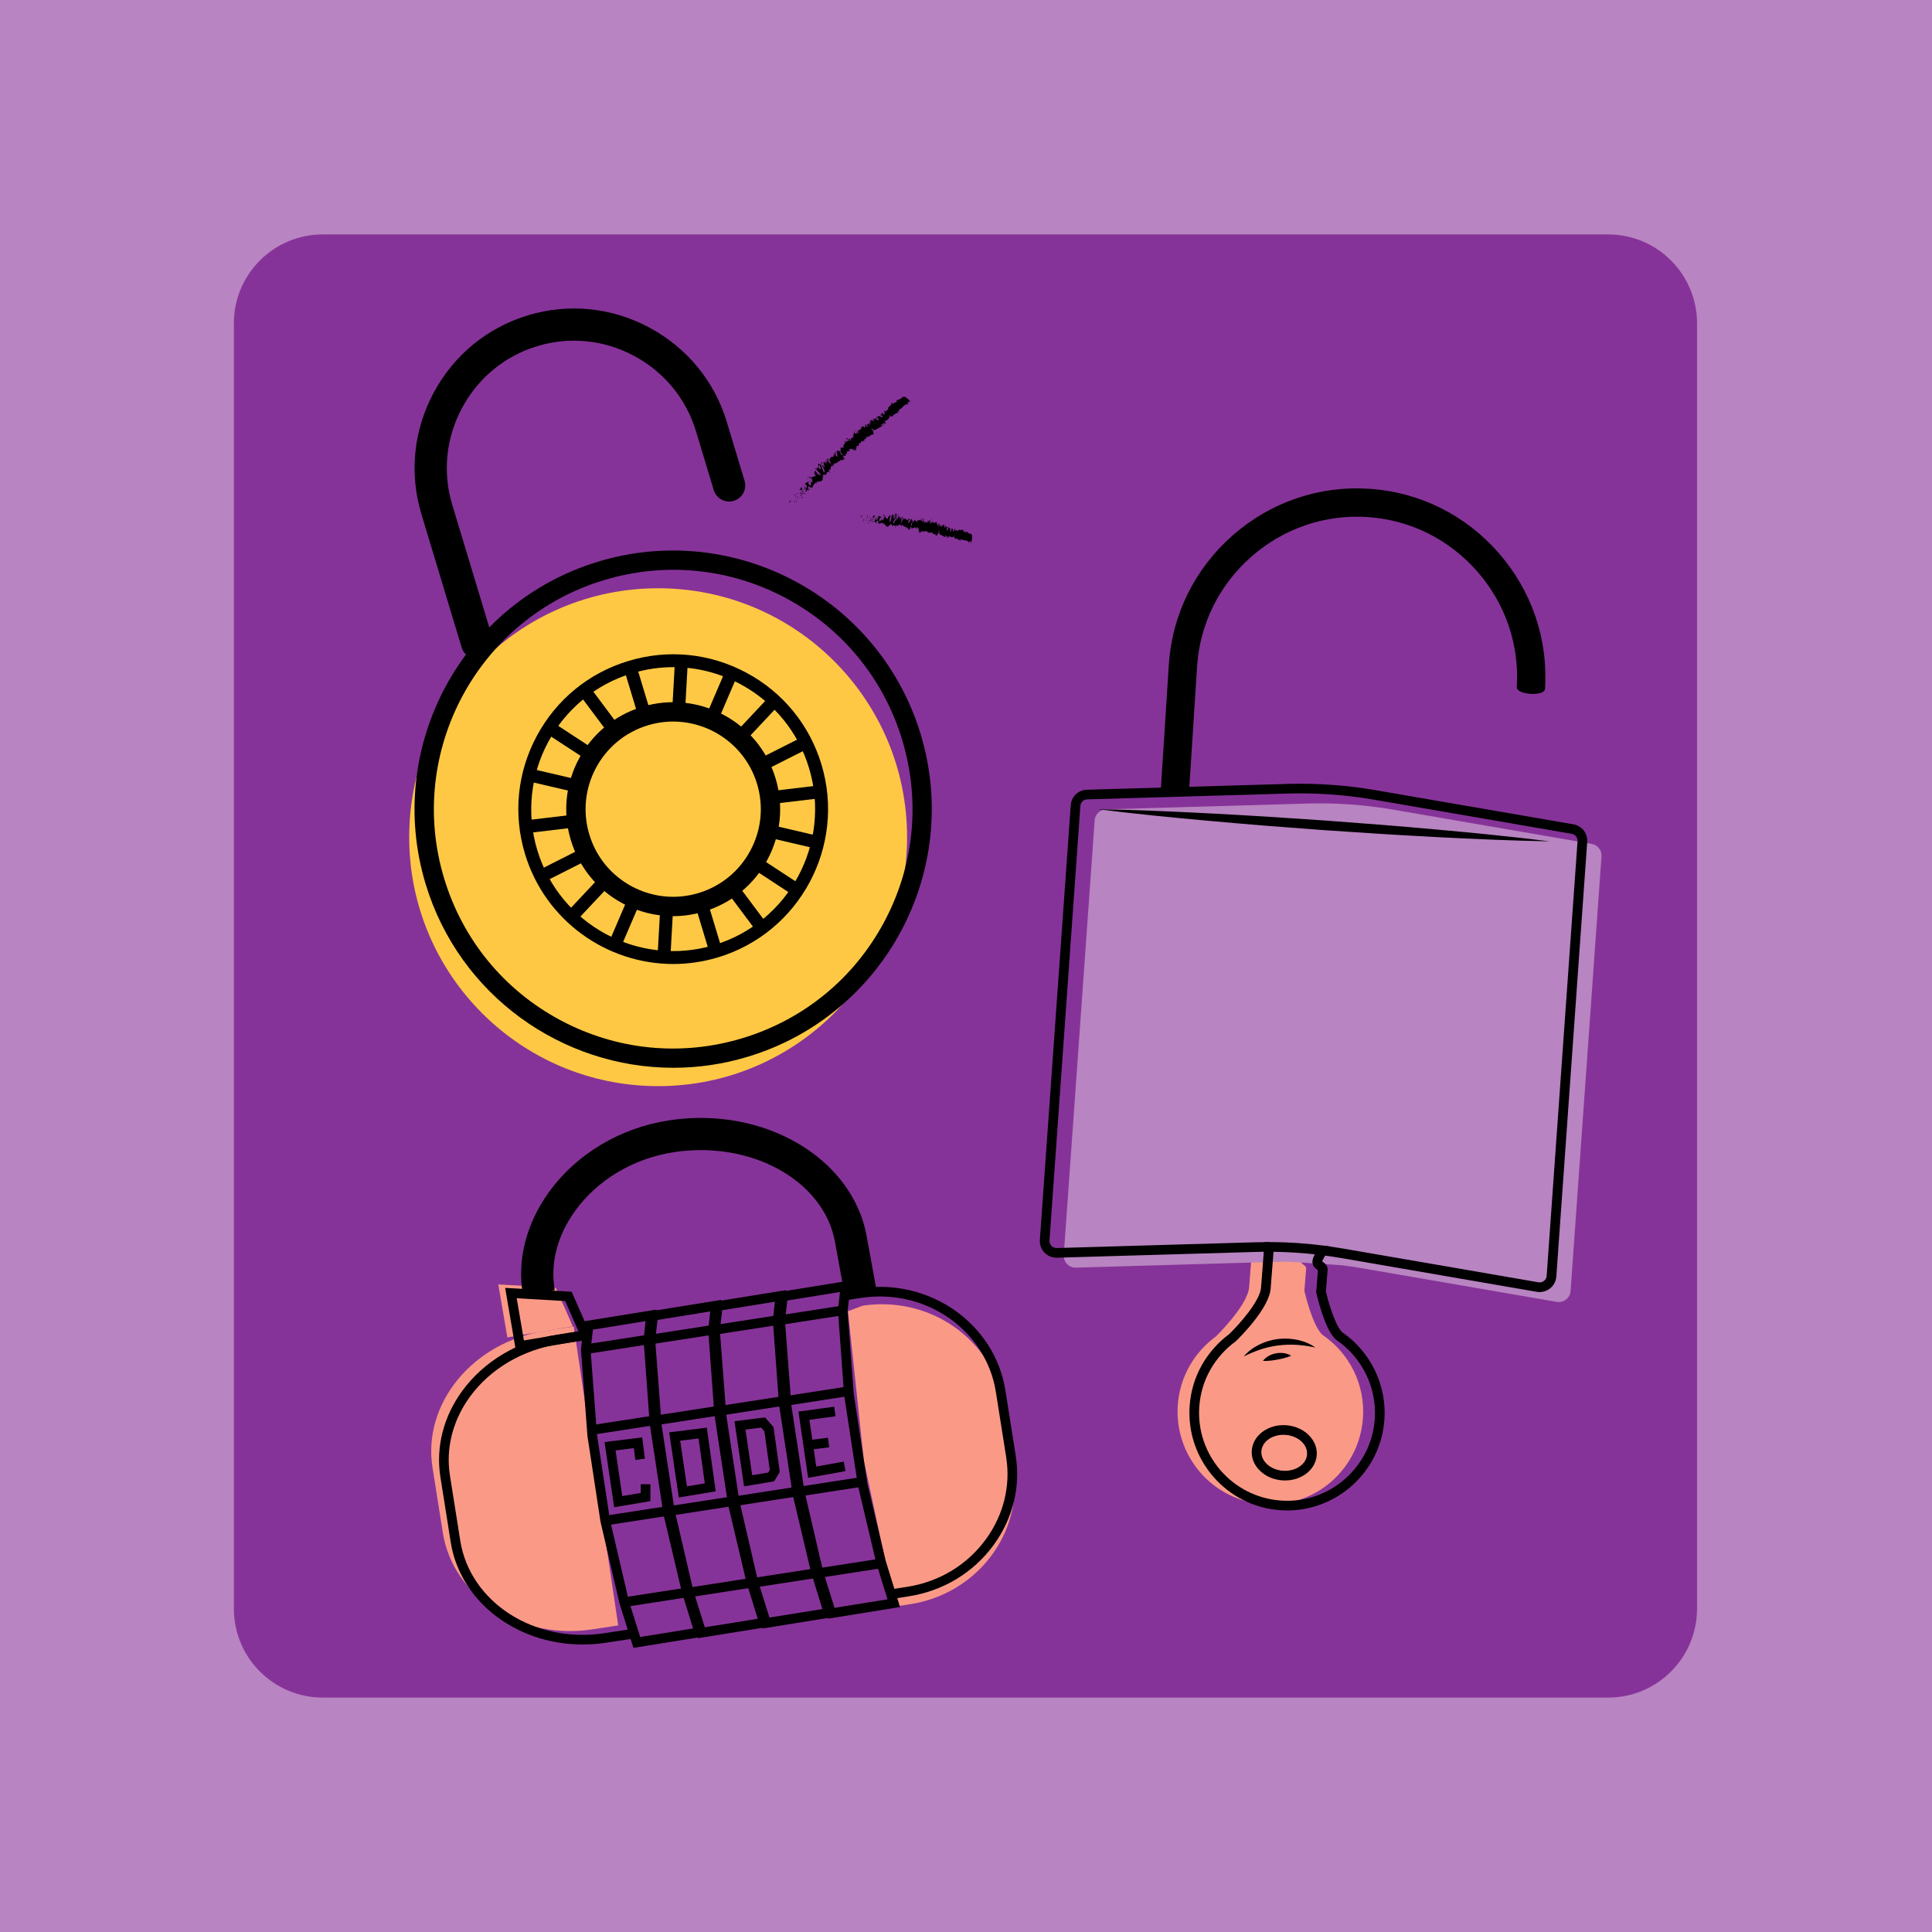 <?xml version="1.0" encoding="utf-8"?>
<!-- Generator: Adobe Illustrator 24.1.3, SVG Export Plug-In . SVG Version: 6.00 Build 0)  -->
<svg version="1.1" id="Layer_1" xmlns="http://www.w3.org/2000/svg" xmlns:xlink="http://www.w3.org/1999/xlink" x="0px" y="0px"
	 viewBox="0 0 600 600" style="enable-background:new 0 0 600 600;" xml:space="preserve">
<style type="text/css">
	.st0{fill:#B884C1;}
	.st1{fill:#FA9A86;}
	.st2{fill:#863399;}
	.st3{fill:#E64783;}
	.st4{fill:none;stroke:#000000;stroke-width:6;stroke-miterlimit:10;}
	.st5{fill:#FFDD92;}
	.st6{fill:#FFC844;}
	.st7{fill:#6CCA98;}
	.st8{fill:#1C355E;}
	.st9{fill:#757F9B;}
	.st10{fill:#E74F3D;}
	.st11{fill:#FFFFFF;}
	.st12{fill:#F697B2;}
	.st13{fill:#A9E0C0;}
	.st14{fill:none;stroke:#000000;stroke-width:2;stroke-miterlimit:10;}
	.st15{opacity:0.41;}
	.st16{stroke:#000000;stroke-width:4;stroke-miterlimit:10;}
	.st17{fill:none;stroke:#414042;stroke-width:2;stroke-miterlimit:10;}
	.st18{fill:#52BD8C;}
	.st19{fill:#EC5535;}
	.st20{stroke:#000000;stroke-miterlimit:10;}
	.st21{fill:none;stroke:#000000;stroke-miterlimit:10;}
	.st22{fill:none;stroke:#000000;stroke-width:3;stroke-miterlimit:10;}
	.st23{fill:#FFFFFF;stroke:#000000;stroke-width:6;stroke-miterlimit:10;}
	.st24{fill:none;}
	.st25{fill:none;stroke:#000000;stroke-width:8;stroke-linecap:round;stroke-linejoin:round;stroke-miterlimit:10;}
	.st26{fill-rule:evenodd;clip-rule:evenodd;fill:#E74F3D;}
	.st27{fill-rule:evenodd;clip-rule:evenodd;fill:#6CCA98;}
	.st28{fill-rule:evenodd;clip-rule:evenodd;fill:#E64783;}
	.st29{fill:none;stroke:#000000;stroke-width:12;stroke-miterlimit:10;}
	.st30{fill:none;stroke:#000000;stroke-width:10;stroke-miterlimit:10;}
</style>
<g>
	<rect x="0" class="st0" width="600" height="600"/>
</g>
<g>
	<path class="st2" d="M499.42,527.2H100.25c-15.25,0-27.62-12.36-27.62-27.62V100.42c0-15.25,12.36-27.62,27.62-27.62h399.16
		c15.25,0,27.62,12.36,27.62,27.62v399.16C527.03,514.83,514.67,527.2,499.42,527.2z"/>
</g>
<g>
	<path class="st1" d="M278.01,498.91l4.58-0.7c20.8-3.19,35.24-22.09,32.09-42.01l-3.21-20.27c-3.15-19.92-22.75-33.61-43.56-30.43
		l-4.57,1.71l4.95,46.47L278.01,498.91z"/>
</g>
<g>
	<path class="st1" d="M191.99,504.79l-7.97,1.22c-22.41,3.44-43.33-10.05-46.49-29.97l-3.21-20.27
		c-3.16-19.92,12.6-39.03,35.01-42.46l8.85-1.36"/>
</g>
<g>
	<polygon class="st1" points="157.56,415.34 154.75,398.89 172.62,399.94 177.89,411.92 	"/>
</g>
<g>
	<path class="st1" d="M423.27,440.43c-1.13,15.87-14.91,27.84-30.78,26.71c-15.88-1.13-27.83-14.92-26.71-30.79
		c0.31-4.42,1.6-8.52,3.65-12.13c2.04-3.61,4.84-6.72,8.15-9.14c0,0,9.85-9.52,10.36-15.36c0.12-1.33,0.49-6.17,0.99-12.84
		c5.57,0.01,11.13,0.37,16.64,1.08c-0.66,1.24-1.58,2.57-1.65,3.44c-0.1,1.27,1.81,1.46,1.72,2.54c-0.33,4.28-0.55,6.95-0.55,6.95
		s0.64,2.8,1.67,5.92c1.04,3.12,2.47,6.55,4.06,7.82C418.96,420.22,424.02,429.85,423.27,440.43z"/>
</g>
<g>
	<circle class="st6" cx="204.39" cy="260" r="77.31"/>
</g>
<g>
	<path d="M209.1,331.61c-34.5,0-66.45-22.42-76.93-57.11l0,0c-12.8-42.39,11.28-87.3,53.67-100.1c42.38-12.8,87.3,11.28,100.1,53.67
		s-11.28,87.3-53.67,100.1C224.57,330.51,216.77,331.61,209.1,331.61z M137.92,272.77c5.74,19,18.53,34.63,36.02,44.01
		c17.49,9.38,37.59,11.38,56.59,5.65c19-5.74,34.63-18.53,44.01-36.02c9.38-17.49,11.39-37.59,5.65-56.59s-18.53-34.63-36.02-44.01
		c-17.49-9.38-37.59-11.38-56.59-5.65C148.36,192,126.08,233.55,137.92,272.77L137.92,272.77z"/>
</g>
<g>
	<path d="M209.02,284.52c-5.4,0-10.75-1.33-15.65-3.96c-7.82-4.19-13.53-11.18-16.1-19.67l0,0c-5.29-17.53,4.66-36.09,22.19-41.39
		c8.49-2.56,17.47-1.67,25.29,2.52s13.53,11.18,16.1,19.67s1.67,17.47-2.52,25.29c-4.19,7.82-11.18,13.53-19.67,16.1
		C215.48,284.04,212.24,284.52,209.02,284.52z M183.02,259.16c2.1,6.96,6.78,12.68,13.19,16.11c6.4,3.43,13.76,4.17,20.72,2.07
		c6.96-2.1,12.68-6.78,16.11-13.19c3.43-6.4,4.17-13.76,2.07-20.72c-4.34-14.36-19.55-22.52-33.91-18.18S178.68,244.8,183.02,259.16
		L183.02,259.16z"/>
</g>
<g>
	<path d="M209.09,299.38c-20.65,0-39.78-13.42-46.05-34.19c-3.71-12.29-2.41-25.3,3.66-36.62c6.07-11.32,16.18-19.6,28.48-23.31
		c12.29-3.71,25.3-2.41,36.62,3.66c11.32,6.07,19.6,16.18,23.31,28.48c7.66,25.38-6.75,52.26-32.13,59.92
		C218.34,298.71,213.68,299.38,209.09,299.38z M209.12,207.19c-4.28,0-8.58,0.63-12.8,1.9c-23.27,7.02-36.48,31.67-29.46,54.94
		s31.68,36.48,54.94,29.46c23.27-7.02,36.48-31.67,29.46-54.94c-3.4-11.27-10.99-20.54-21.37-26.11
		C223.39,208.96,216.29,207.19,209.12,207.19z"/>
</g>
<g>
	<rect x="196.04" y="206.84" transform="matrix(0.957 -0.289 0.289 0.957 -53.621 66.398)" width="4" height="15.87"/>
</g>
<g>
	<rect x="184.21" y="212.82" transform="matrix(0.801 -0.599 0.599 0.801 -95.128 155.528)" width="4" height="15.87"/>
</g>
<g>
	<rect x="175.14" y="222.47" transform="matrix(0.547 -0.837 0.837 0.547 -112.65 252.482)" width="4" height="15.87"/>
</g>
<g>
	<rect x="169.93" y="234.65" transform="matrix(0.228 -0.974 0.974 0.228 -103.506 354.577)" width="4" height="15.87"/>
</g>
<g>
	<rect x="163.25" y="253.81" transform="matrix(0.993 -0.118 0.118 0.993 -29.023 22.016)" width="15.87" height="4"/>
</g>
<g>
	<rect x="167.08" y="266.49" transform="matrix(0.893 -0.451 0.451 0.893 -102.23 107.703)" width="15.87" height="4"/>
</g>
<g>
	<rect x="175.01" y="277.1" transform="matrix(0.684 -0.729 0.729 0.684 -145.742 221.41)" width="15.87" height="4"/>
</g>
<g>
	<rect x="186.1" y="284.35" transform="matrix(0.394 -0.919 0.919 0.394 -145.611 351.832)" width="15.87" height="4"/>
</g>
<g>
	<rect x="198.78" y="286.81" transform="matrix(0.056 -0.998 0.998 0.056 -93.153 479.132)" width="15.87" height="4"/>
</g>
<g>
	<rect x="217.87" y="279.31" transform="matrix(0.957 -0.289 0.289 0.957 -73.628 75.794)" width="4" height="15.87"/>
</g>
<g>
	<rect x="229.91" y="273.9" transform="matrix(0.801 -0.599 0.599 0.801 -122.615 195.085)" width="4" height="15.87"/>
</g>
<g>
	<rect x="238.98" y="264.24" transform="matrix(0.548 -0.837 0.837 0.548 -118.724 324.777)" width="4" height="15.87"/>
</g>
<g>
	<rect x="244.19" y="252.07" transform="matrix(0.228 -0.974 0.974 0.228 -63.153 440.331)" width="4" height="15.87"/>
</g>
<g>
	<rect x="239" y="244.78" transform="matrix(0.993 -0.118 0.118 0.993 -27.426 30.902)" width="15.87" height="4"/>
</g>
<g>
	<rect x="235.17" y="232.1" transform="matrix(0.893 -0.451 0.451 0.893 -79.419 134.701)" width="15.87" height="4"/>
</g>
<g>
	<rect x="227.23" y="221.49" transform="matrix(0.684 -0.729 0.729 0.684 -88.731 241.935)" width="15.87" height="4"/>
</g>
<g>
	<rect x="216.15" y="214.24" transform="matrix(0.394 -0.919 0.919 0.394 -62.961 336.969)" width="15.87" height="4"/>
</g>
<g>
	<rect x="203.25" y="211.21" transform="matrix(0.056 -0.998 0.998 0.056 -13.445 412.206)" width="15.87" height="4"/>
</g>
<g>
	<path d="M148.16,204.66c-2.15,0-4.13-1.39-4.78-3.56l-12.51-41.44c-3.81-12.62-2.46-26.01,3.81-37.7
		c6.27-11.69,16.67-20.23,29.29-24.04c12.62-3.81,26-2.46,37.7,3.81c11.69,6.27,20.23,16.67,24.04,29.29l5.52,18.29
		c0.8,2.64-0.7,5.43-3.34,6.23c-2.64,0.8-5.43-0.7-6.23-3.34l-5.52-18.29c-3.04-10.06-9.85-18.36-19.19-23.37
		c-9.33-5.01-20.02-6.09-30.08-3.05c-10.06,3.04-18.36,9.85-23.37,19.19c-5.01,9.34-6.09,20.02-3.05,30.08l12.51,41.44
		c0.8,2.64-0.7,5.43-3.34,6.23C149.13,204.59,148.64,204.66,148.16,204.66z"/>
</g>
<g>
	<g>
		<path d="M262.37,402.48l-3.07-16.85c-3.29-18.03-23.9-30.41-46.93-28.2c-0.97,0.09-1.97,0.22-3.08,0.39
			c-12.61,1.92-23.84,8.64-30.82,18.42c-5.46,7.65-7.65,16.32-6.18,24.41l-9.84,1.79c-1.96-10.78,0.84-22.15,7.88-32.01
			c8.54-11.97,22.19-20.17,37.46-22.49c1.29-0.2,2.47-0.34,3.63-0.46c28.16-2.71,53.51,13.26,57.72,36.36l3.07,16.85L262.37,402.48z
			"/>
	</g>
</g>
<g>
	<g>
		<path d="M244.33,157.63c-0.08,0.03,0.15,0.25,0.18,0.3C244.56,157.8,244.28,157.57,244.33,157.63z"/>
	</g>
	<g>
		<polygon points="244.82,156.29 244.88,156.4 244.82,156.04 		"/>
	</g>
	<g>
		<path d="M245.71,155.54c-0.43-0.34-0.27,0.34-0.55,0.33l-0.1-0.07l0.21,0.39C245.41,155.97,245.47,155.54,245.71,155.54z"/>
	</g>
	<g>
		<path d="M246.93,156.03c-0.16-0.13-0.01-0.22-0.15,0.04c0.03,0.01,0.04,0.02,0.05,0.02C246.84,156.07,246.87,156.05,246.93,156.03
			z"/>
	</g>
	<g>
		<path d="M246.83,156.09C246.74,156.18,247,156.17,246.83,156.09L246.83,156.09z"/>
	</g>
	<g>
		<path d="M247.18,155.64l0,0.25c0.1,0.07,0.23,0,0.25,0.1C247.49,155.8,247.38,155.73,247.18,155.64z"/>
	</g>
	<g>
		<path d="M247.05,155.24l-0.01,0.11C247.08,155.38,247.11,155.38,247.05,155.24z"/>
	</g>
	<g>
		<path d="M247.01,155.6l0.03-0.24c-0.07-0.05-0.19-0.18-0.02,0.1C246.92,155.32,246.99,155.46,247.01,155.6z"/>
	</g>
	<g>
		<path d="M246.88,155.6c-0.14-0.03-0.28-0.01-0.28-0.26C246.41,155.6,246.69,155.85,246.88,155.6z"/>
	</g>
	<g>
		<path d="M245.39,155.08l-0.19-0.04l0.04,0.2C245.22,155.14,245.51,155.2,245.39,155.08z"/>
	</g>
	<g>
		<path d="M248.13,155.2c-0.07-0.09-0.24-0.2-0.34-0.3l-0.01,0.18C247.88,155.1,248.01,155.08,248.13,155.2z"/>
	</g>
	<g>
		<path d="M247.79,154.9l0.01-0.26C247.66,154.72,247.7,154.81,247.79,154.9z"/>
	</g>
	<g>
		<polygon points="246.68,154.77 246.73,155.27 246.72,154.73 		"/>
	</g>
	<g>
		<polygon points="248.65,154.77 248.75,155.04 248.63,154.62 		"/>
	</g>
	<g>
		<path d="M248.97,154.45c0.08,0.21,0.32,0.22,0.34,0.37c0.07-0.11,0.03-0.32-0.01-0.51C249.29,154.44,249.19,154.5,248.97,154.45z"
			/>
	</g>
	<g>
		<path d="M249.26,154.02c0,0.07,0.02,0.18,0.04,0.29C249.31,154.24,249.3,154.15,249.26,154.02z"/>
	</g>
	<g>
		<path d="M248.06,154.48c0.05,0.04,0.19,0.16,0.32,0.16l-0.26-0.2C248.1,154.46,248.08,154.47,248.06,154.48z"/>
	</g>
	<g>
		<path d="M248.11,154.44L248.11,154.44c0.07-0.04,0.12-0.07,0.14-0.08C248.23,154.37,248.19,154.39,248.11,154.44z"/>
	</g>
	<g>
		<path d="M248.05,154.49c0.01,0,0.01-0.01,0.01-0.01C248.04,154.46,248.03,154.46,248.05,154.49z"/>
	</g>
	<g>
		<path d="M247.23,154.69c-0.04-0.2,0.01-0.49-0.33-0.56C246.98,154.34,247.17,154.38,247.23,154.69z"/>
	</g>
	<g>
		<path d="M247.72,154.24l-0.19,0.07c0.06,0.06,0.16,0.13,0.18,0.24L247.72,154.24z"/>
	</g>
	<g>
		<polygon points="247.73,154.11 247.72,154.24 247.79,154.22 		"/>
	</g>
	<g>
		<path d="M248.82,154c-0.03-0.16,0.03-0.23,0.1-0.31c-0.12,0.02-0.23,0.07-0.31,0.14C248.66,153.91,248.74,154.08,248.82,154z"/>
	</g>
	<g>
		<path d="M248.46,154.19c0-0.01,0-0.02,0-0.03C248.43,154.15,248.42,154.15,248.46,154.19z"/>
	</g>
	<g>
		<path d="M249.68,153.05c-0.02-0.01-0.03-0.02-0.05-0.03c0.01,0.02,0.02,0.03,0.03,0.04L249.68,153.05z"/>
	</g>
	<g>
		<path d="M248.55,153.79c-0.1,0.01-0.09,0.1-0.06,0.2c0.03-0.06,0.06-0.12,0.11-0.17C248.58,153.79,248.56,153.76,248.55,153.79z"
			/>
	</g>
	<g>
		<path d="M249.38,153.73c-0.08-0.02-0.15-0.04-0.22-0.04C249.25,153.73,249.42,153.8,249.38,153.73z"/>
	</g>
	<g>
		<path d="M248.54,154.21c0,0.01,0,0.01,0,0.02C248.6,154.27,248.58,154.24,248.54,154.21z"/>
	</g>
	<g>
		<path d="M248.54,154.21c0-0.06-0.02-0.14-0.04-0.22c-0.02,0.05-0.03,0.11-0.03,0.17C248.48,154.18,248.51,154.2,248.54,154.21z"/>
	</g>
	<g>
		<path d="M248.58,151.29c0.18,0.24,0.2,0.58-0.15,0.46c0.01,0.29,0.73,0.96,1.2,1.27c-0.08-0.1-0.16-0.19-0.13-0.45
			c-0.15-0.08-0.56-0.02-0.61-0.33c0.09-0.28,0.22-0.05,0.42-0.01c-0.32-0.22-0.11-0.61-0.5-1l-0.04,0.29
			C248.7,151.46,248.67,151.31,248.58,151.29z"/>
	</g>
	<g>
		<path d="M249.34,153.22l-0.03,0.08c0.1-0.02,0.22,0.03,0.46,0.14c0-0.19-0.05-0.29-0.1-0.38l-0.32,0.21L249.34,153.22z"/>
	</g>
	<g>
		<path d="M249.04,153.53c-0.16-0.29-0.11-0.51-0.42-0.7c-0.16,0.16,0.05,0.31,0.04,0.5c0.23-0.3,0.04,0.2,0.36,0.18
			c-0.02,0.09-0.06,0.14-0.09,0.19c0.08-0.01,0.15-0.02,0.24-0.01c-0.01,0-0.01-0.01-0.02-0.01l0,0c0,0,0,0,0,0
			c-0.04-0.02-0.06-0.04-0.03-0.03c0,0,0-0.01,0-0.01C249.08,153.59,249.06,153.56,249.04,153.53c0.12-0.02,0.07,0.05,0.07,0.11
			c0.01,0.01,0.02,0.03,0.03,0.04c0,0,0,0,0,0l0.16-0.37C249.21,153.32,249.15,153.39,249.04,153.53z"/>
	</g>
	<g>
		<path d="M246.6,153.47c0.03,0.01,0.04,0.03,0.06,0.05C246.65,153.47,246.63,153.45,246.6,153.47z"/>
	</g>
	<g>
		<path d="M246.84,153.52c0.01,0.05,0.08,0.16-0.01,0.19c-0.12-0.03-0.1-0.12-0.17-0.2c0.02,0.1,0.01,0.29,0.24,0.31l-0.01-0.05
			c0.18-0.01,0.59,0.18,0.6,0.23C247.26,153.81,247.09,153.68,246.84,153.52z"/>
	</g>
	<g>
		<path d="M247.89,153.45l0.13-0.32l-0.3-0.11l0.11,0.12C247.66,153.21,247.82,153.34,247.89,153.45z"/>
	</g>
	<g>
		<polygon points="249.81,153.15 250,153.44 249.82,152.96 		"/>
	</g>
	<g>
		<polygon points="250.08,152.87 250.26,153.1 250.23,152.9 		"/>
	</g>
	<g>
		<path d="M264.69,135.69l0.01-0.12C264.69,135.61,264.69,135.65,264.69,135.69z"/>
	</g>
	<g>
		<path d="M264.19,136.09l0.08,0.12C264.24,136.13,264.21,136.08,264.19,136.09z"/>
	</g>
	<g>
		<path d="M257.45,146.59c0.28,0.13,0.67,0.36,0.44,0.12l-0.24-0.22C257.62,146.59,257.54,146.6,257.45,146.59z"/>
	</g>
	<g>
		<path d="M261.26,140.82c-0.03-0.02-0.06-0.03-0.09-0.05c0.05,0.11,0.09,0.2,0.13,0.29C261.29,140.99,261.28,140.91,261.26,140.82z
			"/>
	</g>
	<g>
		<path d="M260.46,139.73l0.27,0.05C260.65,139.75,260.57,139.74,260.46,139.73z"/>
	</g>
	<g>
		<path d="M267.16,133.15l-0.13-0.32C266.9,132.93,267.07,133.01,267.16,133.15z"/>
	</g>
	<g>
		<path d="M253.09,150.17c0.17,0.02,0.27,0.01,0.34-0.03C253.2,150.08,252.94,149.94,253.09,150.17z"/>
	</g>
	<g>
		<path d="M266.73,138.49c0-0.08-0.02-0.15-0.07-0.2C266.65,138.37,266.67,138.43,266.73,138.49z"/>
	</g>
	<g>
		<path d="M253.67,149.93c-0.04-0.01-0.06-0.01-0.09-0.02c-0.03,0.09-0.06,0.18-0.15,0.23
			C253.59,150.18,253.74,150.17,253.67,149.93z"/>
	</g>
	<g>
		<path d="M277.1,125.1c0.02,0.01,0.03,0,0.05,0.01C277.12,125.07,277.11,125.08,277.1,125.1z"/>
	</g>
	<g>
		<path d="M282.06,125.2c-0.01,0.04-0.06,0.08-0.1,0.12C282,125.32,282.03,125.29,282.06,125.2z"/>
	</g>
	<g>
		<path d="M251.38,151.95C251.33,152.02,251.4,151.99,251.38,151.95L251.38,151.95z"/>
	</g>
	<g>
		<path d="M250.24,151.23c-0.01-0.04-0.03-0.08-0.08-0.14C250.21,151.15,250.24,151.2,250.24,151.23z"/>
	</g>
	<g>
		<path d="M253,147.84C253,147.84,253.01,147.84,253,147.84C252.95,147.81,252.96,147.81,253,147.84z"/>
	</g>
	<g>
		<path d="M251.19,151.92c0.05,0.01,0.1,0.01,0.14,0C251.31,151.92,251.26,151.91,251.19,151.92z"/>
	</g>
	<g>
		<path d="M251.31,152.02c-0.03,0.01-0.05,0.02-0.08,0.02C251.26,152.1,251.29,152.12,251.31,152.02z"/>
	</g>
	<g>
		<path d="M251.46,151.86c-0.03,0.03-0.08,0.05-0.13,0.06c0.03,0.01,0.04,0.02,0.05,0.03C251.4,151.93,251.42,151.9,251.46,151.86z"
			/>
	</g>
	<g>
		<path d="M272.43,130.19c0.01,0,0.02,0.01,0.03,0.01C272.44,130.04,272.42,130.08,272.43,130.19z"/>
	</g>
	<g>
		<path d="M256.93,142.6c0,0.01,0,0.01,0,0.02c0.01,0,0.01,0,0.02,0L256.93,142.6z"/>
	</g>
	<g>
		<path d="M257.01,142.22c0.16,0.39,0.08,0.4-0.05,0.4l0.68,0.65L257.01,142.22z"/>
	</g>
	<g>
		<path d="M265.81,134.62l-0.35-0.09c-0.12-0.53,0.13-0.52-0.29-0.71c0.64,0.8-0.56,0.61,0.08,1.41l-0.24-0.07
			c0.04-0.02,0-0.07,0.04-0.09c-0.52-0.2,0.32,0.69-0.04,0.81c-0.14,0.02-0.3-0.04-0.32-0.19l-0.04,0.37
			c-0.07,0.04-0.17-0.11-0.1-0.15l-0.26,0.33l-0.02-0.02c0.06,0.16,0.12,0.43,0.13,0.56c-0.17-0.04-0.03-0.12-0.13-0.2l-0.02,0.34
			c-0.24-0.14-0.26-0.46-0.12-0.53c-0.82-0.64,0.02,0.32-0.71,0.16l0.08-0.24c-0.48-0.35-0.47-0.08-0.89-0.2
			c0.17,0.11,0.96,0.38,0.93,0.73c-0.1-0.01-0.2,0.02-0.17,0.26c-0.23-0.28-0.28-0.12-0.39,0l-0.3-0.37
			c-0.05,0.22,0.12,0.4,0.18,0.63c-0.18,0.09-0.45-0.17-0.69-0.38c-0.29,0.15,0.55,0.31,0.32,0.62c-0.32,0.03-0.33,0.3-0.39,0.72
			c-0.25-0.01-0.17-0.24-0.3-0.31l0.12,0.4c-0.04,0.02-0.1-0.08-0.14-0.13c-0.01,0.2,0.3,0.37,0.22,0.61
			c0.3,0.44-0.84-0.3-0.65,0.33c-0.14-0.06-0.17-0.24-0.3-0.37c-0.03,0.54-0.05,0.42,0.06,1.02l-0.4-0.08
			c0.38,0.15,0.47,0.63,0.53,1.04c0.16,0.09,0.31,0.17,0.38,0.2l-0.09,0.41c-0.08-0.03-0.16-0.18-0.25-0.37
			c0.01,0.05,0.02,0.09,0.03,0.13c-0.21-0.06-0.34-0.31-0.44-0.57c0.09,0.05,0.19,0.1,0.28,0.15c-0.12-0.28-0.27-0.57-0.47-0.78
			c0.02,0.06,0.02,0.12,0,0.17c-0.03-0.07-0.07-0.14-0.11-0.17c-0.04-0.03,0,0.07,0.04,0.2l-0.4-0.36l0.12,0.17l-0.55,0.03
			c0.11,0.61,0.41,1.4,0.17,1.89c-0.16-0.38-0.39-0.51-0.69-0.87c0.42,0.29,0.16-0.41,0.42-0.5c-0.14,0.05-0.26-0.14-0.28-0.22
			l-0.06,0.64c-0.24-0.3-0.26-0.15-0.45-0.2c0.55,0.51,0.06,0.6,0.07,0.9c-0.17-0.19-0.3-0.41-0.09-0.51
			c-0.56-0.27,0.32,0.88-0.18,0.68c0.04-0.04,0.09-0.03,0.02-0.14c0.04,0.26-0.31,0.33-0.4,0.11l0.04-0.04
			c-0.34,0.17-0.87,0.73-0.5,1.25c-0.06-0.06-0.46-0.62-0.53-0.73l0.88,2.07c-0.31-0.46-1.32-1.31-1.29-1.74
			c-0.12,0-0.26,0-0.28,0.27c0.1,0.02,0.63,0.51,0.6,0.6c-0.57-0.32-0.33-0.15-0.88-0.36c0.14,0.03,0.62,0.75,0.5,0.82
			c-0.07-0.11-0.56-0.64-0.57-0.74l0.27,0.87c-0.03-0.17-0.45-0.56-0.66-0.69c0.13,0.1-0.24,0.19-0.26,0.31l0.24,0.05
			c-0.39,0.16,0.46,1.16,0.13,1.39c-0.08-0.16-0.6-0.9-0.82-0.85c0.21,0.39,1.03,1.85,0.97,2.33l-0.21-0.14l-0.02,0.39
			c-0.29-0.61-0.81-1.95-0.96-2.53c-0.24-0.05-0.22-0.2-0.38-0.03c-0.21-0.13-0.13-0.35-0.09-0.4l-0.5,0.22
			c0.34,0.37,0.02,0.64,0.31,0.95l0.1-0.77c0.34,0.37,0.67,1.31,0.33,1.48c-0.2-0.09-0.53-0.73-0.64-0.85
			c0.08,0.16-0.05,0.48-0.16,0.41l-0.05-0.31c-0.28-0.01,0.17,0.73-0.33,0.52c-0.09,0.03-0.61-0.33-0.43-0.09
			c0.48,0.35,1.65,1.69,1.86,2.08c-0.05-0.01-0.7-0.13-0.96-0.28c-0.4-0.25-0.53-0.96-0.87-1.18c0.08,0.11,0.14,0.29,0.15,0.35
			c-0.14-0.03-0.25-0.35-0.36-0.18c0.31,0.41-0.33,0.22,0.21,0.39c-0.05,0.24-0.22,0.05-0.38,0.21c0.27,0.21,0.57,0.99,0.52,1.22
			c-0.08-0.11-0.22-0.21-0.28-0.25c-0.33,0.22-0.64,0.18-0.92,0.41c-0.11-0.07-0.34-0.07-0.42-0.29c0.02,0.1,0.09,0.27,0.02,0.35
			c-0.45-0.2,0.15-0.21-0.32-0.51c0.18,0.24,0.04,0.5,0.04,0.75c0.33,0.32,0.34-0.17,0.34-0.42c0.41,0.48,0.62,1.17,0.52,1.64
			c-0.13,0.32-0.36-0.23-0.35-0.12c-0.51,0.28,0.34,1.16-0.31,1.12c-0.4-0.19-0.52-0.61-0.74-0.8c0.09-0.28,0.46-0.05,0.57-0.17
			l-0.28-0.01c-0.03-0.15,0.03-0.34,0.18-0.31c-0.35-0.17-0.78,0.57-1.33,0.6c0.03,0.15,0.01,0.35,0.17,0.43l0.07-0.13
			c0.31,0.17,0.09,0.51,0.32,0.51c0,0.3,0.08,0.7-0.24,0.73l-0.33-0.32c0.09,0.1,0.31,0.1,0.27-0.06c0.05,0.23-0.71-0.21-0.41,0.32
			l0.35,0.12c0.01,0.3,0.14,0.82-0.13,0.86c0.37,0.28,0.01-0.07,0.48,0.22c-0.54-0.41,0.47-0.36-0.15-0.75
			c0.53,0.36,0.39,0.01,0.9,0.27c-0.1-0.11-0.25-0.17-0.05-0.24c-0.02-0.04-0.04-0.1-0.05-0.13c0.01,0,0.01,0,0.02,0
			c-0.01,0-0.01-0.01-0.02-0.01c-0.01-0.02-0.01-0.03-0.01,0c-0.08-0.02-0.16-0.06-0.23-0.11c-0.15-0.33,0.09-0.52,0.06-0.73
			c0.14-0.02,0.08,0.16,0.23,0.25l-0.05-0.31c0.23,0.25,0.6,0.23,0.52,0.56l0.2-0.15c0.23,0.05,0.43-0.02,0.44-0.21
			c0.14-0.02-0.02-0.47,0.08-0.21l0.16-0.41l0.06,0.06c0.32-0.21,0.24-0.93,0.96-0.75c0.04-0.15,0.08-0.31,0.3-0.38l0.22,0.2
			c0.06-0.18,0.57-0.1,0.42-0.37c0.64,0.48,0.72-0.39,1.03-0.47l-0.24-0.3c0.17-0.11,0.24-0.32,0.33-0.59l-0.23-0.25
			c-0.02-0.35,0.57-0.17,0.81-0.42c0.07,0.11-0.02,0.14-0.12,0.12c0.8,0.32,0.29-0.97,0.93-0.78c-0.01-0.15,0.07-0.16,0.17-0.14
			c-0.01,0.01-0.01,0.02-0.01,0.03c0.01,0,0.02-0.01,0.03-0.02c0.07,0.02,0.14,0.04,0.21,0.05c-0.08-0.04-0.15-0.07-0.2-0.07
			c0.05-0.05,0.1-0.15,0.13-0.28l0.27,0.25c0-0.01,0.01-0.01,0.01-0.02c0.16,0.04-0.05-0.18-0.26-0.36c0-0.08-0.01-0.16-0.04-0.26
			c0.44,0.39,0.08-0.33,0.57,0.07c-0.14-0.28,0.25-0.51-0.12-1.04c0.06,0.06,0.11,0.07,0.07,0.11c0.14-0.02,0.27-0.04,0.24-0.24
			l0.33,0.32l-0.2-0.64c0.3,0.11,0.45,0.2,0.56,0.57c-0.07-0.65,0.1-0.35-0.01-0.97l0.18,0.24c0.08-0.08-0.04-0.5,0.17-0.36
			c0.56,0.27,1-0.75,1.83-0.76c-0.66-0.59,0.48,0.11,0.06-0.43c0.16,0.13,0.31,0.16,0.34,0.37c0.12-0.37,0.59-0.07,0.4-0.65
			c0.16,0.13,0.14,0.28,0.25,0.35c-0.01-0.05-0.04-0.2,0.07-0.13c0.1,0.07,0.08,0.16,0.09,0.27c0.23-0.24-0.15-0.75-0.52-1.23
			c0.31,0.11,0.35,0.02,0.19-0.36c0.17,0.11,0.38,0.2,0.27,0.39c0.11-0.05,0.73-0.25,0.43-0.62c0.11,0.07,0.15-0.08,0.14-0.14
			c0.22-0.15,0.27-0.13,0.43-0.33l-0.11-0.01c-0.3-0.51,0.08-0.24,0.2-0.43l0.03,0.05c0.64,0.01,0.03-0.29,0.7-0.23l-0.25-0.26
			c-0.47-0.62,0.61,0.08,0.63-0.33l-0.21-0.09c-0.06-0.3,1,0.53,1.18,0.51c0.07,0.03,0.03,0.12,0.03,0.18
			c0.6,0.09-0.27-0.39-0.11-0.67c0.21,0.16,0.36,0.54,0.55,0.45c0.21,0.09-0.09-1,0.43-0.8c-0.17-0.11-0.34-0.22-0.33-0.42
			c0.11-0.19,0.91,0.2,0.66-0.39c0.05,0.02,0.1,0.06,0.13,0.09c0.02-0.22,0.23-0.54,0.08-0.86c0.92,0.85,0.37-1.1,1.11-0.23
			l0.34-0.36l0.07,0.1c0.29-0.15,0.2-0.43,0.1-0.71c0.11,0.01,0.13,0.13,0.17,0.18c0.5-0.12,0.5-0.19,0.43-0.87l0.27,0.26
			c-0.06-0.23,0.88,0.02,0.95-0.61c0.02,0.03,0.06,0.1,0.07,0.16c0.11-0.66,1.59,0,0.86-1.15l0.04-0.47
			c-0.4,0.2-0.33-0.49-0.61-0.55c0.08-0.17,0.6,0.03,0.49,0.22l-0.07-0.03c0.4,0.59,0.57-0.16,0.87,0.22
			c0.63-0.58,1.51-0.82,2.14-1.31l-0.42-0.36l0.23-0.16c0.14,0.05,0.35,0.26,0.19,0.38c0.28,0.17,0.09-0.41,0.01-0.51
			c0.44-0.08,0.3,0.59,0.4,0.52l0.1-0.14l-0.07-0.03c-0.04-0.26-0.19-0.44,0.01-0.58c0.19-0.01,0.28,0.21,0.34,0.19
			c0.02,0.03,0.05,0.03,0.08-0.05l0.3-0.19l-0.39-0.24c-0.02-0.26,0.27-0.2-0.17-0.47c0.67,0.42,1.17-0.64,1.44-0.55
			c-0.04-0.38,0.13-0.52,0.36-0.66c-0.11-0.03-0.45-0.37-0.24-0.48c0.58,0.82,0.6,0.06,1.21,0.49c-0.44-0.26,0.42-0.51-0.22-0.86
			c0.2-0.06,0.25,0.28,0.52,0.37c0.1-0.59,0.93-0.46,1.28-0.92c-0.08-0.11-0.28-0.2-0.32-0.43l0.65,0.31
			c0.04-0.12-0.41-0.65,0.04-0.43c-0.09-0.07-0.23-0.17-0.2-0.25c1.26-0.22,1.38-1.86,3.02-1.66c-0.28-0.1-0.22-0.18-0.14-0.26
			c-0.1,0-0.21-0.25-0.34-0.38l0.68,0.08c-0.26-0.43,0.36-0.35,0.09-0.74l-0.06,0.16c-0.21-0.56-1.01-0.77-1.46-1.34
			c0.24,0.63-1.05-0.34-0.74,0.59c-0.16-0.06-0.1-0.22-0.24-0.32c0.13,0.29,0.08,0.42-0.16,0.44l-0.03-0.07
			c-0.39,0.43-0.78,0.36-1.41,0.63l0.27,0.24c-0.14,0.05-0.23-0.01-0.34-0.04c0.23,0.51,0.32-0.23,0.59,0.32
			c-0.61-0.43-0.76,0.63-1.39,0.08c-0.17,0.14,0.31,0.27,0.15,0.41l-0.19-0.13l0.14,0.25c-0.14,0.05-0.37-0.11-0.5-0.25
			c0.04-0.01,0.04-0.1,0.06-0.14c-0.31-0.08-0.34,0.4-0.44,0.38l0.25-0.03c-0.31,0.54-1.05,0.78-1.19,1.49l0.14,0.1
			c-0.13,0.52-0.38,0.08-0.65,0.5l-0.01-0.04c0.04,0.19-0.01,0.34-0.12,0.4c-0.04-0.23-0.42-0.15-0.44-0.41
			c-0.14,0.56-0.01,0.35,0.16,1.03l-0.23-0.17c0.08,0.26,0.16,0.37,0.03,0.58c-0.01-0.31-0.39-0.23-0.43-0.61
			c-0.77-0.14-0.17,0.95-0.92,0.42c0.32,0.74,0.61,0.05,0.61,0.26c0.24,0.12,0.23,0.56,0.06,0.6c-0.13,0.09-0.84-0.58-1.14-0.31
			c0.03-0.02,0-0.07,0.03-0.09c-0.24-0.05-0.05,0.39-0.4,0.27c0.22,0.42-0.2,0.13,0.16,0.61l0.19-0.34
			c-0.06,0.25,0.24,0.91-0.24,0.87c-0.06-0.11-0.08-0.29-0.08-0.41c-0.19-0.07-0.07,0.21-0.27,0.14c-0.36-0.47,0.26-0.39,0.14-0.88
			c-0.24-0.12-0.04,0.6-0.37,0.04c0.41,0.73-0.37,0.18-0.17,0.83l-0.22-0.28c0,0.07,0.04,0.26-0.02,0.3l-0.19-0.44
			c0.09,0.44-0.55,0.01-0.57,0.31c0.33-0.29,0.35,0.26,0.66,0.34c-0.11,0.71-0.84-0.51-1.19,0.01c0.03-0.09,0.37-0.04,0.38,0.17
			c-0.14,0.02-0.34,0.01-0.52-0.08c-0.26,0.32,0.28,0.24,0.29,0.52c-0.39-0.24-0.04,0.26-0.08,0.48l-0.23-0.28
			c-0.5,0.12,0.39,0.65-0.1,0.71l-0.19-0.5l-0.08,0.24l-0.23-0.34c0.02,0.38-0.09,0.37-0.34,0.43c0.21,0.16,0.4,0.52,0.25,0.66
			c-0.24-0.07-0.16-0.31-0.35-0.09c-0.1-0.21-0.23-0.48,0.09-0.3c-0.07-0.1-0.1-0.21-0.16-0.31c-0.27-0.09-0.32,0.2-0.4,0.27
			c0.04-0.02,0.09-0.03,0.14-0.01l0,0.65c-0.14-0.06-0.17-0.18-0.2-0.29c-0.04,0.08,0.02,0.25-0.05,0.35
			c-0.17-0.25-0.37-0.47-0.32-0.69l-0.09,0.51c-0.1-0.08-0.38-0.14-0.41-0.25c-0.28,0.01-0.05,0.79-0.42,0.8
			c0.03,0.05,0.04,0.11,0.02,0.19c-0.25,0.13-0.67,0.01-0.66,0.53l-0.48-0.28c-0.12,0.26,0.62,0.35,0.42,0.77
			c-0.12,0.32-0.38-0.27-0.55-0.31c0.06,0.3,0.21,0.88-0.28,0.73C265.67,134.69,265.77,134.7,265.81,134.62z M263.56,136.83
			c0-0.1-0.06-0.35,0.11-0.22C263.88,136.97,263.71,136.86,263.56,136.83z M260.46,140.59c-0.04-0.12,0.05-0.12,0.2-0.07
			C260.63,140.58,260.57,140.61,260.46,140.59z M251.89,151.13c0-0.01,0-0.01-0.01-0.02C252.08,151.14,252.01,151.12,251.89,151.13z
			 M251.58,151.2c0.01,0.06,0.04,0.09,0.09,0.12c-0.04-0.08,0-0.13,0.07-0.16C251.66,151.11,251.59,151.08,251.58,151.2z
			 M274.68,131.47l-0.1-0.04C274.61,131.27,274.64,131.37,274.68,131.47z"/>
	</g>
	<g>
		<path d="M260.55,139.86c0.05,0.04,0.1,0.08,0.15,0.13C260.68,139.93,260.64,139.88,260.55,139.86z"/>
	</g>
	<g>
		<path d="M267.19,133.21c0,0,0.01,0,0.01,0c-0.01-0.02-0.02-0.04-0.03-0.06L267.19,133.21z"/>
	</g>
	<g>
		<path d="M252.94,146.02c0.08,0,0.15,0.03,0.21,0.07C253.09,146.02,253.03,145.98,252.94,146.02z"/>
	</g>
	<g>
		<path d="M250.83,152.63l0.08-0.19c-0.06,0.07-0.13,0.03-0.2,0.01C250.76,152.52,250.87,152.59,250.83,152.63z"/>
	</g>
	<g>
		<path d="M248.18,151.94c0.01,0.05-0.04,0.04-0.03,0.09l0.11,0.12C248.34,152.07,248.32,151.92,248.18,151.94z"/>
	</g>
	<g>
		<path d="M249.92,151.82c-0.21-0.22-0.23-0.07-0.29,0.05c0.01-0.01,0.01-0.01,0.02-0.01C249.9,152.21,249.91,152.02,249.92,151.82z
			"/>
	</g>
	<g>
		<path d="M249.62,151.91c-0.02,0.04-0.05,0.07-0.08,0.08C249.63,152.13,249.6,151.98,249.62,151.91z"/>
	</g>
	<g>
		<path d="M251.43,151.58c-0.1-0.02,0.22,0.32,0.12,0.25C251.75,152.17,251.55,151.21,251.43,151.58z"/>
	</g>
	<g>
		<polygon points="249.2,151.12 249.48,151.38 249.33,151.11 		"/>
	</g>
	<g>
		<path d="M250.14,150.69l-0.22,0.05c0.04,0.05,0.05,0.09,0.04,0.13C250.06,150.8,250.22,150.77,250.14,150.69z"/>
	</g>
	<g>
		<path d="M249.96,150.87c-0.05,0.04-0.1,0.08-0.08,0.15C249.9,151,249.95,150.94,249.96,150.87z"/>
	</g>
	<g>
		<polygon points="249.34,150.86 249.43,150.88 249.56,150.81 		"/>
	</g>
	<g>
		<path d="M251.85,149.34l0.1-0.23c-0.07-0.11-0.16-0.13-0.19-0.04C251.78,149.17,251.75,149.26,251.85,149.34z"/>
	</g>
	<g>
		<path d="M250.68,148.98c0.1,0.02,0.15,0.08,0.26,0.16l-0.3-0.36L250.68,148.98z"/>
	</g>
	<g>
		<path d="M251.1,148.48c-0.07-0.11,0.01-0.49-0.19-0.29C250.98,148.31,250.88,148.53,251.1,148.48z"/>
	</g>
	<g>
		<polygon points="254.03,146.78 253.99,146.82 254.49,147.4 		"/>
	</g>
	<g>
		<path d="M255.09,143.48c-0.32,0.03,0.26,0.4-0.07,0.38c0.07,0.18,0.27,0.02,0.32,0.18C255.34,143.79,255.47,143.82,255.09,143.48z
			"/>
	</g>
	<g>
		<path d="M255.34,144.04c0,0.04,0,0.08,0.01,0.14C255.36,144.12,255.35,144.07,255.34,144.04z"/>
	</g>
	<g>
		<polygon points="282.8,125.11 283.03,125.13 282.78,125 		"/>
	</g>
	<g>
		<path d="M282.68,124.47l0.34,0.35l-0.21-0.4C282.8,124.46,282.77,124.54,282.68,124.47z"/>
	</g>
	<g>
		<path d="M262.56,136.39l0.07,0.1c0.1,0.08,0.14,0.06,0.21,0.03L262.56,136.39z"/>
	</g>
	<g>
		<polygon points="264.55,135.19 264.51,135.2 264.85,135.49 		"/>
	</g>
	<g>
		<path d="M265.65,133.52c-0.07,0.04-0.08,0.17-0.15,0.21C265.58,133.55,266.02,133.92,265.65,133.52z"/>
	</g>
</g>
<g>
	<g>
		<path d="M265.95,160.77c-0.05-0.04-0.1,0.27-0.12,0.32C265.94,161.05,265.97,160.69,265.95,160.77z"/>
	</g>
	<g>
		<polygon points="266.98,160.28 266.94,160.4 267.14,160.12 		"/>
	</g>
	<g>
		<path d="M267.8,160.47c0.04-0.54-0.32,0.02-0.42-0.2l0-0.12l-0.16,0.4C267.42,160.52,267.71,160.29,267.8,160.47z"/>
	</g>
	<g>
		<path d="M267.98,161.7c0.02-0.21,0.13-0.15-0.09-0.09c0,0.02,0,0.04,0.01,0.06C267.92,161.67,267.94,161.67,267.98,161.7z"/>
	</g>
	<g>
		<path d="M267.9,161.67C267.81,161.66,267.92,161.85,267.9,161.67L267.9,161.67z"/>
	</g>
	<g>
		<path d="M268.32,161.64l-0.15,0.16c0,0.13,0.09,0.18,0.03,0.25C268.34,161.98,268.34,161.85,268.32,161.64z"/>
	</g>
	<g>
		<path d="M268.52,161.28l-0.08,0.06C268.44,161.4,268.45,161.42,268.52,161.28z"/>
	</g>
	<g>
		<path d="M268.28,161.48l0.16-0.13c0-0.09,0.04-0.26-0.07,0.05C268.42,161.24,268.36,161.38,268.28,161.48z"/>
	</g>
	<g>
		<path d="M268.23,161.38c-0.04-0.13-0.1-0.22,0.05-0.37C268.05,161.03,267.99,161.41,268.23,161.38z"/>
	</g>
	<g>
		<path d="M267.97,159.94l-0.05-0.17l-0.11,0.16C267.86,159.85,267.93,160.1,267.97,159.94z"/>
	</g>
	<g>
		<path d="M268.97,162.07c0.03-0.11,0.03-0.3,0.05-0.45l-0.11,0.11C268.94,161.82,269,161.91,268.97,162.07z"/>
	</g>
	<g>
		<path d="M269.02,161.62l0.17-0.16C269.08,161.41,269.04,161.5,269.02,161.62z"/>
	</g>
	<g>
		<polygon points="268.67,160.71 268.37,161.06 268.71,160.71 		"/>
	</g>
	<g>
		<polygon points="269.44,162.19 269.32,162.44 269.53,162.08 		"/>
	</g>
	<g>
		<path d="M269.77,162.22c-0.1,0.2-0.01,0.38-0.1,0.5c0.09-0.02,0.21-0.18,0.31-0.33C269.9,162.46,269.83,162.42,269.77,162.22z"/>
	</g>
	<g>
		<path d="M270.16,162.17c-0.05,0.04-0.1,0.13-0.17,0.21C270.04,162.34,270.09,162.28,270.16,162.17z"/>
	</g>
	<g>
		<path d="M269.39,161.56c-0.01,0.07-0.03,0.25,0.03,0.34l0.02-0.32C269.43,161.58,269.41,161.57,269.39,161.56z"/>
	</g>
	<g>
		<path d="M269.44,161.57l0,0.01c0.05,0.02,0.09,0.03,0.1,0.04C269.53,161.62,269.5,161.6,269.44,161.57z"/>
	</g>
	<g>
		<path d="M269.38,161.56c0,0,0.01,0,0.01,0C269.39,161.53,269.39,161.52,269.38,161.56z"/>
	</g>
	<g>
		<path d="M268.94,161.07c0.11-0.16,0.31-0.31,0.22-0.61C269.06,160.66,269.11,160.83,268.94,161.07z"/>
	</g>
	<g>
		<path d="M269.41,161.16l-0.12-0.1c-0.02,0.08-0.02,0.21-0.08,0.29L269.41,161.16z"/>
	</g>
	<g>
		<polygon points="269.5,161.07 269.41,161.16 269.45,161.19 		"/>
	</g>
	<g>
		<path d="M270,161.83c0.09-0.12,0.15-0.12,0.23-0.13c-0.06-0.08-0.13-0.13-0.21-0.15C269.99,161.65,269.91,161.82,270,161.83z"/>
	</g>
	<g>
		<path d="M269.73,161.67c0.01-0.01,0.01-0.01,0.02-0.01C269.75,161.63,269.74,161.62,269.73,161.67z"/>
	</g>
	<g>
		<path d="M270.93,161.86c0-0.02,0-0.04,0-0.06c0,0.02-0.01,0.04-0.01,0.05L270.93,161.86z"/>
	</g>
	<g>
		<path d="M270.02,161.49c-0.04-0.07-0.1,0-0.15,0.08c0.05-0.02,0.1-0.03,0.15-0.02C270.03,161.51,270.04,161.48,270.02,161.49z"/>
	</g>
	<g>
		<path d="M270.39,162.07c-0.02-0.07-0.04-0.14-0.06-0.19C270.33,161.98,270.36,162.15,270.39,162.07z"/>
	</g>
	<g>
		<path d="M269.75,161.75c0,0-0.01,0.01-0.01,0.01C269.74,161.83,269.75,161.8,269.75,161.75z"/>
	</g>
	<g>
		<path d="M269.75,161.75c0.04-0.04,0.08-0.11,0.12-0.17c-0.04,0.02-0.08,0.04-0.12,0.08C269.75,161.68,269.75,161.72,269.75,161.75
			z"/>
	</g>
	<g>
		<path d="M271.6,159.9c-0.08,0.29-0.29,0.52-0.35,0.18c-0.18,0.19-0.31,1.16-0.32,1.72c0.03-0.13,0.06-0.24,0.23-0.38
			c-0.01-0.17-0.21-0.44-0.04-0.67c0.21-0.11,0.12,0.14,0.17,0.31c0.01-0.38,0.34-0.47,0.43-1.01l-0.2,0.15
			C271.54,160.11,271.62,159.99,271.6,159.9z"/>
	</g>
	<g>
		<path d="M270.68,161.72l-0.06,0.02c0.05,0.06,0.07,0.19,0.1,0.44c0.12-0.12,0.17-0.22,0.19-0.32l-0.26-0.1L270.68,161.72z"/>
	</g>
	<g>
		<path d="M270.38,161.68c0.11-0.31,0.27-0.41,0.27-0.77c-0.16-0.01-0.17,0.24-0.3,0.35c0.27-0.02-0.11,0.16,0.03,0.38
			c-0.06,0.04-0.11,0.05-0.16,0.05c0.04,0.05,0.07,0.11,0.1,0.17c0-0.01,0-0.01,0-0.02l0,0c0,0,0,0,0,0c0-0.04,0-0.07,0.01-0.04
			c0,0,0.01,0,0.01-0.01C270.35,161.76,270.36,161.72,270.38,161.68c0.06,0.08-0.01,0.09-0.04,0.12c0,0.02-0.01,0.03-0.01,0.05
			c0,0,0,0,0,0l0.3-0.11C270.58,161.68,270.51,161.68,270.38,161.68z"/>
	</g>
	<g>
		<path d="M269.45,159.81c0,0.03,0,0.05-0.01,0.08C269.47,159.85,269.48,159.83,269.45,159.81z"/>
	</g>
	<g>
		<path d="M269.51,160.02c-0.03,0.04-0.07,0.16-0.13,0.12c-0.03-0.11,0.03-0.15,0.06-0.26c-0.06,0.08-0.18,0.2-0.1,0.38l0.03-0.04
			c0.08,0.13,0.12,0.56,0.09,0.59C269.5,160.53,269.52,160.32,269.51,160.02z"/>
	</g>
	<g>
		<path d="M269.97,160.78l0.25-0.11l-0.05-0.3l-0.03,0.17C270.03,160.45,270.01,160.65,269.97,160.78z"/>
	</g>
	<g>
		<polygon points="270.91,162.02 270.81,162.35 271.04,161.91 		"/>
	</g>
	<g>
		<polygon points="271.2,162.05 271.13,162.33 271.24,162.18 		"/>
	</g>
	<g>
		<path d="M287.72,162.04l0.08-0.07C287.76,161.99,287.74,162.01,287.72,162.04z"/>
	</g>
	<g>
		<path d="M287.26,161.92l-0.04,0.14C287.26,161.98,287.28,161.93,287.26,161.92z"/>
	</g>
	<g>
		<path d="M278.04,163.57c0.03,0.29,0.04,0.73,0.1,0.41l0.04-0.32C278.11,163.7,278.07,163.65,278.04,163.57z"/>
	</g>
	<g>
		<path d="M283.15,162.75c0-0.03,0-0.07,0-0.1c-0.05,0.1-0.09,0.2-0.13,0.29C283.06,162.88,283.1,162.81,283.15,162.75z"/>
	</g>
	<g>
		<path d="M283.51,161.45l0.07,0.23C283.58,161.61,283.55,161.53,283.51,161.45z"/>
	</g>
	<g>
		<path d="M290.28,162.27l0.15-0.31C290.31,161.94,290.32,162.12,290.28,162.27z"/>
	</g>
	<g>
		<path d="M274.08,162.58c0.05,0.14,0.1,0.21,0.15,0.24C274.18,162.61,274.16,162.32,274.08,162.58z"/>
	</g>
	<g>
		<path d="M286.77,165.37c0.05-0.05,0.08-0.11,0.1-0.18C286.81,165.23,286.78,165.29,286.77,165.37z"/>
	</g>
	<g>
		<path d="M274.46,162.87c-0.01-0.03-0.02-0.05-0.02-0.08c-0.07,0.04-0.14,0.07-0.2,0.03C274.27,162.97,274.33,163.07,274.46,162.87
			z"/>
	</g>
	<g>
		<path d="M299.24,164.59c0,0.02,0.01,0.02,0.01,0.04C299.26,164.59,299.25,164.59,299.24,164.59z"/>
	</g>
	<g>
		<path d="M301.13,168.39c-0.03,0.01-0.07,0-0.11,0C301.03,168.42,301.07,168.43,301.13,168.39z"/>
	</g>
	<g>
		<path d="M272.29,162.44C272.23,162.45,272.27,162.47,272.29,162.44L272.29,162.44z"/>
	</g>
	<g>
		<path d="M272.29,161.12c0.02-0.03,0.04-0.08,0.06-0.15C272.33,161.05,272.31,161.09,272.29,161.12z"/>
	</g>
	<g>
		<path d="M275.5,161.03C275.5,161.03,275.5,161.03,275.5,161.03C275.5,160.96,275.5,160.98,275.5,161.03z"/>
	</g>
	<g>
		<path d="M272.23,162.28c0.01,0.04,0.03,0.08,0.05,0.11C272.28,162.36,272.26,162.33,272.23,162.28z"/>
	</g>
	<g>
		<path d="M272.21,162.43c-0.02-0.02-0.03-0.03-0.04-0.04C272.15,162.44,272.15,162.47,272.21,162.43z"/>
	</g>
	<g>
		<path d="M272.38,162.44c-0.03,0-0.06-0.02-0.09-0.05c0.01,0.02,0.01,0.04,0,0.05C272.31,162.44,272.33,162.44,272.38,162.44z"/>
	</g>
	<g>
		<path d="M294.21,164.34c0,0.01,0,0.02,0.01,0.03C294.31,164.25,294.28,164.27,294.21,164.34z"/>
	</g>
	<g>
		<path d="M280.33,160.63c0,0-0.01,0.01-0.01,0.01c0,0,0,0.01,0.01,0.01L280.33,160.63z"/>
	</g>
	<g>
		<path d="M280.59,160.44c-0.18,0.37-0.22,0.31-0.27,0.21l-0.14,0.93L280.59,160.44z"/>
	</g>
	<g>
		<path d="M288.83,162.2l-0.08-0.32c0.29-0.43,0.38-0.24,0.33-0.67c-0.25,0.99-0.6-0.03-0.85,0.96l-0.05-0.23
			c0.03,0.02,0.04-0.04,0.07-0.03c-0.08-0.52-0.31,0.69-0.52,0.49c-0.07-0.1-0.1-0.25-0.01-0.36l-0.25,0.2
			c-0.05-0.03,0-0.2,0.05-0.17l-0.31,0.01l0.01-0.03c-0.08,0.15-0.23,0.37-0.3,0.46c-0.04-0.16,0.06-0.1,0.07-0.23l-0.22,0.2
			c-0.01-0.27,0.18-0.49,0.29-0.43c0.08-1.03-0.19,0.22-0.38-0.43l0.18-0.09c0.03-0.59-0.13-0.41-0.23-0.8
			c0,0.19,0.14,0.96-0.09,1.17c-0.03-0.09-0.09-0.14-0.23,0.04c0.08-0.35-0.03-0.29-0.15-0.29l0.11-0.47
			c-0.16,0.11-0.2,0.35-0.32,0.54c-0.13-0.08-0.07-0.45-0.04-0.76c-0.21-0.12,0.02,0.62-0.26,0.64c-0.14-0.22-0.32-0.06-0.6,0.17
			c-0.09-0.19,0.09-0.28,0.07-0.43l-0.2,0.35c-0.03-0.02,0.01-0.13,0.03-0.18c-0.13,0.12-0.11,0.47-0.3,0.56
			c-0.16,0.51-0.14-0.82-0.46-0.28c-0.02-0.14,0.09-0.28,0.11-0.47c-0.35,0.32-0.28,0.23-0.61,0.7l-0.11-0.35
			c0.05,0.38-0.21,0.76-0.44,1.07c0.01,0.18,0.01,0.34,0.03,0.41l-0.29,0.2c-0.01-0.08,0.05-0.24,0.13-0.42
			c-0.02,0.03-0.05,0.07-0.07,0.1c-0.05-0.19,0.06-0.45,0.18-0.7c0.01,0.1,0.01,0.2,0.02,0.31c0.12-0.27,0.25-0.57,0.3-0.85
			c-0.03,0.05-0.07,0.09-0.11,0.11c0.03-0.07,0.06-0.14,0.06-0.19c0-0.05-0.05,0.05-0.11,0.16l0.07-0.53l-0.06,0.2l-0.24-0.4
			c-0.34,0.47-0.71,1.2-1.11,1.34c0.17-0.36,0.16-0.62,0.27-1.07c-0.01,0.5,0.32-0.14,0.48,0c-0.08-0.07-0.01-0.28,0.03-0.35
			l-0.43,0.36c0.09-0.37-0.01-0.29-0.06-0.47c-0.1,0.75-0.35,0.43-0.54,0.63c0.05-0.25,0.14-0.49,0.28-0.4
			c-0.05-0.59-0.43,0.81-0.49,0.3c0.04,0,0.05,0.05,0.1-0.08c-0.14,0.2-0.33-0.03-0.23-0.23l0.04,0c-0.24-0.15-0.8-0.19-0.98,0.43
			c0.02-0.08,0.21-0.74,0.25-0.86l-0.95,1.99c0.16-0.52,0.3-1.83,0.58-2.09c-0.04-0.09-0.1-0.2-0.28-0.04
			c0.03,0.09-0.07,0.8-0.14,0.83c-0.02-0.63-0.04-0.34-0.12-0.9c0.04,0.13-0.22,0.95-0.32,0.9c0.04-0.12,0.18-0.83,0.24-0.91
			l-0.44,0.76c0.1-0.13,0.17-0.69,0.17-0.94c-0.01,0.17-0.21-0.06-0.3,0l0.06,0.21c-0.25-0.19-0.54,1.09-0.81,0.99
			c0.07-0.16,0.32-1.03,0.2-1.16c-0.16,0.41-0.75,1.96-1.08,2.23l0.01-0.25l-0.25,0.23c0.26-0.61,0.9-1.86,1.2-2.34
			c-0.06-0.21,0.04-0.29-0.13-0.31c0-0.24,0.16-0.32,0.21-0.33l-0.34-0.23c-0.1,0.5-0.4,0.43-0.47,0.84l0.52-0.42
			c-0.1,0.49-0.55,1.34-0.79,1.2c-0.02-0.21,0.25-0.86,0.28-1.03c-0.07,0.16-0.32,0.27-0.32,0.14l0.17-0.24
			c-0.1-0.22-0.39,0.6-0.45,0.09c-0.05-0.05-0.04-0.67-0.11-0.39c-0.03,0.58-0.41,2.32-0.57,2.73c-0.01-0.04-0.2-0.61-0.2-0.9
			c0-0.46,0.39-1.01,0.39-1.41c-0.03,0.13-0.13,0.29-0.16,0.33c-0.04-0.13,0.12-0.41-0.03-0.38c-0.14,0.49-0.27-0.11-0.16,0.41
			c-0.17,0.11-0.12-0.14-0.28-0.15c-0.02,0.33-0.39,1.06-0.56,1.17c0.04-0.12,0.04-0.3,0.05-0.38c-0.27-0.11-0.36-0.37-0.62-0.43
			c0-0.13-0.09-0.3,0.01-0.5c-0.06,0.08-0.13,0.24-0.21,0.23c-0.06-0.47,0.19-0.03,0.19-0.57c-0.08,0.29-0.3,0.35-0.45,0.51
			c-0.07,0.46,0.24,0.15,0.4-0.01c-0.14,0.62-0.49,1.22-0.82,1.44c-0.25,0.1,0-0.42-0.06-0.34c-0.38-0.2-0.59,1-0.82,0.48
			c-0.04-0.42,0.17-0.78,0.21-1.07c0.21-0.11,0.21,0.31,0.33,0.32l-0.1-0.22c0.09-0.12,0.22-0.19,0.26-0.06
			c-0.03-0.38-0.66-0.22-0.9-0.62c-0.09,0.12-0.21,0.23-0.2,0.4l0.11-0.03c0.02,0.34-0.29,0.4-0.19,0.57
			c-0.18,0.19-0.41,0.51-0.55,0.29l0.07-0.46c-0.03,0.13,0.06,0.29,0.14,0.17c-0.12,0.18-0.15-0.67-0.36-0.1l0.06,0.34
			c-0.18,0.2-0.46,0.63-0.59,0.45c-0.03,0.46,0.05-0.04,0.05,0.5c0.05-0.67,0.41,0.12,0.41-0.59c-0.02,0.63,0.15,0.3,0.19,0.85
			c0.03-0.15,0.01-0.3,0.13-0.19c0.02-0.04,0.04-0.09,0.06-0.12c0,0,0,0.01,0.01,0.01c0-0.01,0-0.01,0-0.02
			c0.01-0.02,0.01-0.03,0-0.01c-0.02-0.07-0.03-0.16-0.02-0.24c0.15-0.32,0.36-0.26,0.48-0.42c0.07,0.09-0.07,0.16-0.06,0.33
			l0.17-0.24c-0.06,0.33,0.09,0.6-0.14,0.74l0.17,0.05c0.06,0.21,0.18,0.31,0.3,0.19c0.07,0.09,0.29-0.32,0.16-0.08l0.32-0.14
			l-0.02,0.08c0.26,0.1,0.68-0.42,0.85,0.25c0.11-0.06,0.23-0.14,0.36-0.01l-0.04,0.29c0.14-0.07,0.28,0.36,0.4,0.08
			c-0.05,0.79,0.53,0.3,0.7,0.48l0.09-0.37c0.14,0.05,0.29-0.02,0.5-0.13l0.06-0.33c0.21-0.23,0.33,0.32,0.58,0.34
			c-0.04,0.12-0.1,0.08-0.12-0.01c0.12,0.81,0.72-0.4,0.86,0.2c0.09-0.1,0.13-0.05,0.16,0.04c-0.01,0-0.01,0-0.02,0.01
			c0.01,0.01,0.02,0.01,0.03,0.01c0.02,0.06,0.03,0.14,0.05,0.19c-0.01-0.09-0.02-0.16-0.04-0.19c0.05,0,0.14-0.02,0.23-0.08
			l-0.05,0.36c0.01,0,0.01,0,0.02-0.01c0.04,0.15,0.1-0.15,0.12-0.43c0.05-0.05,0.1-0.11,0.15-0.19c-0.07,0.58,0.24-0.15,0.18,0.48
			c0.12-0.28,0.42-0.14,0.6-0.75c-0.02,0.08,0,0.12-0.04,0.12c0.07,0.09,0.13,0.18,0.25,0.02l-0.07,0.46l0.32-0.56
			c0.05,0.3,0.06,0.47-0.13,0.79c0.38-0.47,0.26-0.15,0.6-0.63l-0.08,0.29c0.08,0.01,0.3-0.35,0.29-0.1
			c0.05,0.59,0.86,0.28,1.2,0.89c0.11-0.87,0.12,0.43,0.29-0.23c-0.02,0.21,0.02,0.34-0.1,0.49c0.28-0.14,0.28,0.4,0.56-0.12
			c-0.02,0.21-0.12,0.28-0.12,0.41c0.03-0.04,0.11-0.16,0.11-0.03c0,0.13-0.07,0.16-0.13,0.24c0.25,0.02,0.41-0.6,0.56-1.17
			c0.06,0.3,0.13,0.28,0.3-0.08c0,0.2,0.02,0.42-0.14,0.45c0.08,0.05,0.44,0.4,0.56-0.07c0,0.12,0.11,0.06,0.14,0.01
			c0.18,0.07,0.19,0.12,0.38,0.11l-0.03-0.09c0.2-0.55,0.18-0.09,0.34-0.13l-0.02,0.06c0.25,0.48,0.19-0.16,0.42,0.38l0.06-0.35
			c0.2-0.75,0.19,0.51,0.45,0.27l-0.02-0.22c0.16-0.23,0.06,1.09,0.15,1.21c0.01,0.07-0.06,0.1-0.1,0.14
			c0.18,0.51,0.14-0.45,0.37-0.51c-0.02,0.26-0.19,0.62-0.06,0.7c0.02,0.22,0.59-0.71,0.67-0.19c0-0.2,0-0.4,0.13-0.52
			c0.16-0.03,0.23,0.81,0.51,0.24c0.01,0.06,0,0.11-0.01,0.16c0.15-0.13,0.43-0.17,0.57-0.49c-0.17,1.24,0.84-0.43,0.58,0.69
			l0.36,0.02l-0.04,0.11c0.21,0.12,0.34-0.13,0.48-0.38c0.03,0.09-0.03,0.18-0.04,0.24c0.27,0.3,0.32,0.26,0.71-0.24l-0.05,0.37
			c0.12-0.19,0.34,0.68,0.75,0.33c-0.01,0.04-0.04,0.11-0.07,0.15c0.46-0.34,0.63,1.2,1.06-0.09l0.31-0.27
			c-0.28-0.17,0.18-0.56,0.1-0.81c0.14-0.05,0.22,0.47,0.06,0.5l-0.01-0.07c-0.21,0.68,0.32,0.33,0.21,0.8
			c0.61,0.1,1.11,0.62,1.66,0.78l0.06-0.55l0.19,0.08c0.02,0.14-0.03,0.43-0.16,0.38c0,0.32,0.29-0.2,0.32-0.32
			c0.22,0.28-0.25,0.6-0.17,0.63l0.12-0.01l-0.01-0.07c0.14-0.2,0.2-0.43,0.37-0.36c0.08,0.13-0.02,0.34,0.02,0.37
			c-0.01,0.04,0,0.06,0.06,0.03l0.24,0.1l0-0.44c0.16-0.18,0.23,0.08,0.22-0.43c0,0.78,0.86,0.48,0.91,0.73
			c0.22-0.27,0.37-0.23,0.55-0.15c-0.03-0.1,0.05-0.58,0.2-0.48c-0.28,0.97,0.2,0.49,0.17,1.23c-0.01-0.49,0.49-0.01,0.45-0.72
			c0.12,0.11-0.08,0.37-0.03,0.62c0.41-0.31,0.65,0.41,1.08,0.37c0.04-0.13,0.01-0.34,0.14-0.51l0.06,0.69
			c0.09-0.05,0.24-0.73,0.28-0.25c0-0.11,0.01-0.28,0.07-0.31c0.64,0.8,1.71-0.15,2.23,1.21c-0.05-0.27,0.03-0.28,0.11-0.27
			c-0.04-0.07,0.07-0.32,0.1-0.49l0.22,0.56c0.17-0.47,0.36,0.05,0.5-0.41l-0.12,0.06c0.26-0.51,0.08-1.26,0.26-1.95
			c-0.3,0.58-0.2-1.01-0.66-0.18c-0.02-0.16,0.1-0.21,0.11-0.38c-0.13,0.29-0.23,0.33-0.34,0.16l0.03-0.07
			c-0.43-0.02-0.53-0.36-0.95-0.66l-0.05,0.35c-0.09-0.07-0.08-0.18-0.11-0.28c-0.23,0.5,0.27,0.09,0.03,0.65
			c0.03-0.73-0.69-0.17-0.6-0.99c-0.15-0.04-0.05,0.41-0.2,0.37l0.01-0.23l-0.1,0.27c-0.09-0.07-0.08-0.35-0.04-0.54
			c0.02,0.03,0.08-0.04,0.11-0.05c-0.07-0.28-0.38,0-0.41-0.09l0.12,0.17c-0.46,0.11-0.9-0.29-1.4,0.06l-0.01,0.17
			c-0.37,0.23-0.2-0.24-0.57-0.17l0.02-0.04c-0.1,0.15-0.21,0.21-0.3,0.17c0.13-0.17-0.07-0.41,0.08-0.59
			c-0.41,0.25-0.22,0.22-0.58,0.77l0.01-0.28c-0.13,0.23-0.17,0.36-0.35,0.39c0.19-0.2-0.01-0.44,0.21-0.71
			c-0.22-0.67-0.66,0.48-0.62-0.42c-0.33,0.71,0.21,0.49,0.08,0.63c0.02,0.26-0.26,0.53-0.35,0.43c-0.11-0.04,0.03-1-0.26-1.05
			c0.03,0.01,0.04-0.05,0.07-0.04c-0.06-0.22-0.27,0.21-0.32-0.13c-0.18,0.44-0.16-0.06-0.32,0.51l0.29-0.07
			c-0.18,0.12-0.47,0.76-0.64,0.38c0.05-0.11,0.15-0.25,0.22-0.32c-0.03-0.19-0.16,0.08-0.2-0.11c0.15-0.57,0.34-0.05,0.6-0.46
			c-0.02-0.26-0.39,0.35-0.17-0.26c-0.3,0.77-0.26-0.16-0.59,0.4l0.09-0.34c-0.04,0.05-0.14,0.2-0.2,0.18l0.2-0.43
			c-0.24,0.35-0.22-0.4-0.42-0.23c0.31,0.06-0.03,0.43,0.05,0.72c-0.49,0.38-0.01-0.96-0.48-0.89c0.07-0.04,0.17,0.26,0.04,0.4
			c-0.07-0.09-0.14-0.25-0.15-0.44c-0.3,0.01-0.04,0.37-0.21,0.55c0-0.44-0.18,0.14-0.33,0.25l0.08-0.35
			c-0.27-0.3-0.25,0.72-0.48,0.38l0.23-0.46l-0.18,0.09l0.12-0.39c-0.23,0.26-0.27,0.17-0.4,0.02c-0.02,0.26-0.17,0.64-0.31,0.61
			c-0.05-0.23,0.13-0.32-0.08-0.32c0.1-0.21,0.21-0.48,0.22-0.13c0.04-0.11,0.1-0.21,0.13-0.32c-0.05-0.27-0.25-0.12-0.33-0.13
			c0.03,0.02,0.05,0.05,0.06,0.1l-0.41,0.42c-0.02-0.14,0.04-0.24,0.11-0.34c-0.07,0.02-0.15,0.18-0.24,0.19
			c0.09-0.28,0.15-0.58,0.31-0.69l-0.35,0.25c0.01-0.13-0.07-0.38-0.01-0.47c-0.12-0.2-0.51,0.47-0.67,0.2
			c-0.02,0.05-0.06,0.1-0.11,0.13c-0.18-0.11-0.27-0.5-0.59-0.16l-0.01-0.54c-0.21,0.08,0.03,0.69-0.32,0.81
			c-0.25,0.12,0.02-0.46-0.02-0.62c-0.16,0.24-0.47,0.72-0.57,0.26C288.72,162.13,288.76,162.22,288.83,162.2z M286.55,161.92
			c0.06-0.06,0.2-0.27,0.18-0.06C286.59,162.25,286.6,162.05,286.55,161.92z M282.98,162c0.06-0.11,0.09-0.04,0.12,0.11
			C283.05,162.12,283.01,162.1,282.98,162z M273,162.3c0-0.01,0.01-0.01,0.01-0.02C273.07,162.45,273.05,162.38,273,162.3z
			 M272.84,162.1c-0.03,0.04-0.04,0.09-0.04,0.15c0.03-0.09,0.08-0.08,0.13-0.05C272.93,162.11,272.91,162.04,272.84,162.1z
			 M294.3,166.86l-0.02-0.1C294.39,166.67,294.35,166.76,294.3,166.86z"/>
	</g>
	<g>
		<path d="M283.47,161.6c0,0.06-0.01,0.13-0.03,0.2C283.48,161.74,283.49,161.67,283.47,161.6z"/>
	</g>
	<g>
		<path d="M290.25,162.33C290.25,162.33,290.26,162.33,290.25,162.33c0.01-0.01,0.02-0.04,0.03-0.06L290.25,162.33z"/>
	</g>
	<g>
		<path d="M276.61,159.82c0.03,0.06,0.04,0.13,0.04,0.2C276.67,159.93,276.67,159.86,276.61,159.82z"/>
	</g>
	<g>
		<path d="M271.64,162.46l0.15-0.06c-0.07,0-0.07-0.08-0.09-0.14C271.69,162.34,271.68,162.46,271.64,162.46z"/>
	</g>
	<g>
		<path d="M271.03,160.03c-0.03,0.04-0.04,0-0.07,0.04l-0.03,0.17C271.01,160.23,271.1,160.11,271.03,160.03z"/>
	</g>
	<g>
		<path d="M271.79,161.26c0.06-0.3-0.05-0.22-0.15-0.18c0.01,0,0.01,0,0.02,0C271.54,161.49,271.67,161.38,271.79,161.26z"/>
	</g>
	<g>
		<path d="M271.62,161.09c-0.03,0.01-0.06,0.01-0.08-0.01C271.49,161.24,271.56,161.12,271.62,161.09z"/>
	</g>
	<g>
		<path d="M272.54,162.24c-0.02-0.09-0.11,0.37-0.11,0.25C272.3,162.86,272.82,162.1,272.54,162.24z"/>
	</g>
	<g>
		<polygon points="271.94,160.27 271.89,160.64 272.01,160.36 		"/>
	</g>
	<g>
		<path d="M272.59,160.7l-0.12-0.13c-0.01,0.06-0.04,0.09-0.07,0.12C272.49,160.71,272.57,160.81,272.59,160.7z"/>
	</g>
	<g>
		<path d="M272.4,160.68c-0.04-0.02-0.09-0.02-0.13,0.03C272.3,160.72,272.35,160.72,272.4,160.68z"/>
	</g>
	<g>
		<polygon points="272.16,160.2 272.19,160.29 272.28,160.34 		"/>
	</g>
	<g>
		<path d="M274.11,161.12l0.18-0.07c0.04-0.12,0.02-0.21-0.05-0.17C274.18,160.96,274.11,160.99,274.11,161.12z"/>
	</g>
	<g>
		<path d="M273.87,160.01c0.02,0.09,0.01,0.17,0.01,0.29l0.11-0.45L273.87,160.01z"/>
	</g>
	<g>
		<path d="M274.35,160.01c0.04-0.12,0.31-0.31,0.1-0.33C274.41,159.8,274.23,159.87,274.35,160.01z"/>
	</g>
	<g>
		<polygon points="276.57,161.12 276.53,161.12 276.36,161.86 		"/>
	</g>
	<g>
		<path d="M279.05,159.81c-0.14-0.22-0.15,0.45-0.27,0.19c-0.08,0.17,0.1,0.21,0.02,0.35C278.95,160.19,278.99,160.31,279.05,159.81
			z"/>
	</g>
	<g>
		<path d="M278.8,160.35c-0.02,0.03-0.05,0.06-0.08,0.1C278.76,160.42,278.78,160.38,278.8,160.35z"/>
	</g>
	<g>
		<polygon points="301.48,168.89 301.56,169.08 301.54,168.81 		"/>
	</g>
	<g>
		<path d="M301.83,168.39l-0.08,0.48l0.17-0.41C301.89,168.48,301.83,168.51,301.83,168.39z"/>
	</g>
	<g>
		<path d="M286.44,160.89L286.4,161c-0.01,0.13,0.02,0.14,0.07,0.18L286.44,160.89z"/>
	</g>
	<g>
		<polygon points="287.97,161.61 287.95,161.59 287.9,162.04 		"/>
	</g>
	<g>
		<path d="M289.45,161.37c-0.05-0.03-0.14,0.05-0.19,0.02C289.4,161.34,289.34,161.91,289.45,161.37z"/>
	</g>
</g>
<g>
	<path class="st0" d="M400.04,391.84c-1.41,0-2.82,0.01-4.23,0.05l-61.67,1.79c-2.18,0.06-3.94-1.77-3.78-3.94l9.6-134.98
		c0.13-1.88,1.67-3.36,3.56-3.41l22.87-0.66l8.82-0.25l30.72-0.89c8.99-0.26,17.98,0.38,26.85,1.91l61.53,10.62
		c1.86,0.32,3.18,2,3.05,3.88l-9.6,134.98c-0.15,2.17-2.15,3.73-4.3,3.37l-60.8-10.5c-1.98-0.34-3.97-0.63-5.97-0.88"/>
</g>
<g>
	<path d="M478.14,401.26c-0.29,0-0.58-0.02-0.87-0.07l-60.8-10.5c-1.89-0.33-3.88-0.62-5.9-0.87l0.37-2.98
		c2.07,0.26,4.1,0.56,6.04,0.89l60.8,10.5c0.62,0.11,1.23-0.05,1.72-0.44c0.49-0.38,0.78-0.94,0.83-1.56l9.59-134.98
		c0.08-1.12-0.69-2.11-1.8-2.3l-61.53-10.62c-8.75-1.51-17.68-2.14-26.55-1.89l-62.41,1.81c-1.13,0.03-2.03,0.9-2.11,2.02
		l-9.59,134.98c-0.04,0.62,0.17,1.21,0.6,1.66c0.43,0.45,0.99,0.67,1.65,0.68l61.67-1.79c1.43-0.04,2.86-0.05,4.28-0.05l-0.01,3
		c-1.4-0.01-2.79,0.01-4.19,0.05l-61.67,1.79c-1.5,0.06-2.89-0.55-3.9-1.6c-1.01-1.05-1.53-2.49-1.42-3.95l9.59-134.98
		c0.19-2.67,2.35-4.73,5.02-4.8l62.41-1.81c9.06-0.26,18.2,0.39,27.15,1.93L488.63,256c2.63,0.45,4.48,2.8,4.29,5.47l-9.59,134.98
		c-0.1,1.45-0.82,2.8-1.97,3.7C480.43,400.87,479.3,401.26,478.14,401.26z"/>
</g>
<g>
	<path d="M479.82,213.95c-0.16,2.42-8.93,1.85-8.77-0.56c0.84-13.2-3.54-25.98-12.34-35.99c-8.73-9.92-20.71-15.88-33.77-16.81
		c-0.12-0.01-0.24-0.01-0.35-0.02c-13.2-0.85-25.98,3.54-35.99,12.33c-10.01,8.8-15.99,20.92-16.84,34.12l-2.49,38.82l-8.82,0.25
		l2.54-39.64c1-15.54,8.03-29.8,19.8-40.16c11.77-10.35,26.81-15.5,42.36-14.5c0.13,0.01,0.27,0.01,0.41,0.02
		c15.38,1.09,29.48,8.11,39.74,19.77C475.66,183.37,480.81,198.41,479.82,213.95z"/>
</g>
<g>
	<path d="M408.51,418.48c-1.96-0.4-3.86-0.7-5.75-0.82c-1.9-0.12-3.78-0.06-5.63,0.16c-1.86,0.23-3.69,0.63-5.5,1.21
		c-1.81,0.59-3.57,1.35-5.38,2.21c1.31-1.52,2.96-2.74,4.79-3.65c1.83-0.9,3.81-1.51,5.85-1.75c2.04-0.24,4.11-0.15,6.1,0.28
		C404.96,416.55,406.87,417.32,408.51,418.48z"/>
</g>
<g>
	<path d="M400.97,421.03c-0.78,0.36-1.5,0.57-2.21,0.76c-0.71,0.19-1.4,0.34-2.09,0.46c-0.69,0.13-1.39,0.23-2.12,0.31
		c-0.73,0.07-1.48,0.13-2.33,0.07c0.5-0.7,1.16-1.18,1.85-1.57c0.7-0.38,1.46-0.64,2.24-0.78c0.78-0.14,1.58-0.17,2.37-0.06
		C399.47,420.34,400.25,420.56,400.97,421.03z"/>
</g>
<g>
	<path d="M399.08,459.77c-0.29,0-0.57-0.01-0.86-0.03c-2.64-0.19-5.08-1.22-6.85-2.91c-1.86-1.76-2.79-4.03-2.62-6.37
		c0.34-4.72,5.13-8.24,10.7-7.84c5.56,0.4,9.82,4.56,9.48,9.28c-0.17,2.34-1.41,4.45-3.5,5.93
		C403.63,459.1,401.41,459.77,399.08,459.77z M398.58,445.59c-3.63,0-6.64,2.19-6.85,5.09c-0.1,1.43,0.5,2.84,1.7,3.98
		c1.28,1.21,3.05,1.95,5,2.09c1.95,0.14,3.81-0.35,5.25-1.36c1.35-0.95,2.14-2.27,2.24-3.7c0.22-3.07-2.79-5.8-6.7-6.07
		C399.01,445.6,398.79,445.59,398.58,445.59z"/>
</g>
<g>
	<path d="M399.73,469.08c-0.72,0-1.44-0.03-2.17-0.08c-16.68-1.19-29.28-15.72-28.1-32.4c0.32-4.55,1.61-8.84,3.84-12.76
		c2.1-3.71,5.04-7.01,8.48-9.55c2.68-2.61,9.46-10.05,9.84-14.34c0.11-1.2,0.43-5.4,0.99-12.83l0.1-1.39l1.39,0
		c5.61,0.01,11.27,0.37,16.83,1.09l2.15,0.28l-1.02,1.92c-0.18,0.34-0.38,0.68-0.58,1.03c-0.28,0.49-0.73,1.27-0.87,1.68
		c0.08,0.07,0.19,0.15,0.28,0.21c0.53,0.4,1.51,1.13,1.41,2.47c-0.27,3.54-0.47,5.98-0.53,6.71c0.17,0.71,0.75,3.04,1.58,5.56
		c1.71,5.13,3.02,6.66,3.54,7.09c8.81,6.08,13.81,16.47,13.05,27.12l0,0C428.82,456.86,415.48,469.08,399.73,469.08z M395.5,388.76
		c-0.49,6.58-0.79,10.34-0.89,11.47c-0.54,6.21-9.76,15.29-10.81,16.3l-0.16,0.13c-3.14,2.29-5.81,5.29-7.73,8.67
		c-2,3.53-3.16,7.4-3.46,11.49c-1.07,15.03,10.29,28.12,25.32,29.19c15.03,1.09,28.11-10.29,29.18-25.32
		c0.68-9.62-3.84-19-11.81-24.47l-0.08-0.06c-1.57-1.25-3.06-4.04-4.55-8.52c-1.04-3.15-1.68-5.94-1.71-6.06l-0.05-0.22l0.02-0.23
		c0,0,0.21-2.54,0.52-6.63c-0.06-0.05-0.13-0.1-0.19-0.15c-0.57-0.42-1.62-1.22-1.51-2.7c0.05-0.68,0.35-1.38,0.74-2.1
		C404.09,389.07,399.78,388.81,395.5,388.76z"/>
</g>
<g>
	<path d="M340.85,251.3c11.75,0.21,23.48,0.72,35.2,1.33c5.86,0.28,11.72,0.66,17.58,1l17.56,1.17l17.55,1.33
		c5.85,0.5,11.7,0.94,17.54,1.5c11.69,1.05,23.37,2.21,35.03,3.66c-11.75-0.21-23.48-0.72-35.2-1.33c-5.86-0.28-11.72-0.67-17.58-1
		l-17.56-1.17l-17.55-1.33c-5.85-0.5-11.7-0.94-17.54-1.5C364.19,253.91,352.51,252.76,340.85,251.3z"/>
</g>
<g>
	<g>
		<path d="M277.51,496.49l-0.45-2.97l4.58-0.7c9.97-1.53,18.68-6.77,24.53-14.78c5.48-7.51,7.73-16.57,6.31-25.51l-3.21-20.27
			c-3.03-19.16-21.77-32.25-41.85-29.18l-4.66,0.71l-0.45-2.97l4.66-0.71c21.64-3.3,41.97,10.89,45.26,31.67l3.21,20.27
			c1.54,9.74-0.89,19.6-6.85,27.75c-6.32,8.65-15.73,14.32-26.5,15.97L277.51,496.49z"/>
	</g>
</g>
<g>
	<g>
		<path d="M185.48,510.5c-22.23,2.14-42.33-11.58-45.5-31.55l-3.21-20.27c-1.46-9.24,0.94-18.73,6.78-26.72
			c6.76-9.26,17.51-15.63,29.48-17.46l8.85-1.36l0.45,2.97l-8.85,1.36c-11.19,1.72-21.22,7.64-27.51,16.26
			c-5.36,7.34-7.58,16.04-6.24,24.48l3.21,20.27c3.04,19.16,23.1,32.05,44.78,28.72l7.97-1.22l0.45,2.97l-7.97,1.22
			C187.28,510.31,186.38,510.42,185.48,510.5z"/>
	</g>
</g>
<g>
	<g>
		<path d="M160.26,419.74l-3.38-19.78l20.66,1.21l6.42,14.59L160.26,419.74z M160.47,403.18l2.24,13.11l16.95-2.85l-4.13-9.38
			L160.47,403.18z"/>
	</g>
</g>
<g>
	<g>
		<path d="M196.72,511.76l-4.35-13.89l-5.89-25.35l-4.05-26.57l0-0.06l-2.01-26.8l0.99-8.76l22.49-3.63l-1.03,9.6l1.9,25.63
			l4.26,27.99l5.63,23.76l4.48,14.47L196.72,511.76z M195.28,497.13l3.53,11.25l16.44-2.65l-3.5-11.32l-5.68-23.99l-4.29-28.16
			l0-0.06l-1.91-26.09l0.62-5.82l-16.36,2.64l-0.72,6.35l2,26.32l4.02,26.4L195.28,497.13z"/>
	</g>
</g>
<g>
	<g>
		<rect x="194.01" y="494.61" transform="matrix(0.988 -0.153 0.153 0.988 -73.636 37.084)" width="19.37" height="3"/>
	</g>
</g>
<g>
	<g>
		<rect x="187.31" y="469.4" transform="matrix(0.988 -0.153 0.153 0.988 -69.851 35.76)" width="19.37" height="3"/>
	</g>
</g>
<g>
	<g>
		<rect x="183.9" y="441.13" transform="matrix(0.988 -0.153 0.153 0.988 -65.558 34.904)" width="19.37" height="3"/>
	</g>
</g>
<g>
	<g>
		<rect x="181.5" y="416.12" transform="matrix(0.988 -0.153 0.153 0.988 -61.753 34.239)" width="19.37" height="3"/>
	</g>
</g>
<g>
	<g>
		<path d="M216.79,508.75l-4.35-13.89l-5.89-25.35l-4.05-26.57l0-0.06l-2.01-26.8l0.99-8.76l22.49-3.63l-1.03,9.6l1.9,25.63
			l4.26,27.99l5.63,23.76l4.47,14.47L216.79,508.75z M215.35,494.12l3.53,11.25l16.44-2.65l-3.5-11.32l-5.68-23.99l-4.29-28.16
			l0-0.06l-1.91-26.09l0.62-5.82l-16.36,2.64l-0.72,6.35l2,26.32l4.02,26.4L215.35,494.12z"/>
	</g>
</g>
<g>
	<g>
		<rect x="214.08" y="491.59" transform="matrix(0.988 -0.153 0.153 0.988 -72.936 40.126)" width="19.37" height="3"/>
	</g>
</g>
<g>
	<g>
		<rect x="207.39" y="466.38" transform="matrix(0.988 -0.153 0.153 0.988 -69.152 38.802)" width="19.37" height="3"/>
	</g>
</g>
<g>
	<g>
		<rect x="203.98" y="438.11" transform="matrix(0.988 -0.153 0.153 0.988 -64.858 37.945)" width="19.37" height="3"/>
	</g>
</g>
<g>
	<g>
		<rect x="201.57" y="413.1" transform="matrix(0.988 -0.153 0.153 0.988 -61.053 37.281)" width="19.37" height="3"/>
	</g>
</g>
<g>
	<g>
		<path d="M236.87,505.73l-4.35-13.89l-5.89-25.35l-4.05-26.57l0-0.06l-2.01-26.8l0.99-8.76l22.49-3.63l-1.03,9.6l1.9,25.63
			l4.26,27.99l5.63,23.76l4.47,14.47L236.87,505.73z M235.43,491.1l3.53,11.25l16.44-2.65l-3.5-11.32l-5.68-23.99l-4.29-28.16
			l0-0.06l-1.91-26.09l0.62-5.82l-16.36,2.64l-0.72,6.35l2.01,26.32l4.02,26.4L235.43,491.1z"/>
	</g>
</g>
<g>
	<g>
		<rect x="234.16" y="488.58" transform="matrix(0.988 -0.153 0.153 0.988 -72.237 43.167)" width="19.37" height="3"/>
	</g>
</g>
<g>
	<g>
		<rect x="227.46" y="463.37" transform="matrix(0.988 -0.153 0.153 0.988 -68.452 41.843)" width="19.37" height="3"/>
	</g>
</g>
<g>
	<g>
		<rect x="224.05" y="435.1" transform="matrix(0.988 -0.153 0.153 0.988 -64.159 40.987)" width="19.37" height="3"/>
	</g>
</g>
<g>
	<g>
		<rect x="221.65" y="410.09" transform="matrix(0.988 -0.153 0.153 0.988 -60.354 40.322)" width="19.37" height="3"/>
	</g>
</g>
<g>
	<g>
		<path d="M257.09,502.7l-4.35-13.89l-5.89-25.35l-4.05-26.57l0-0.06l-2.01-26.8l0.99-8.76l22.49-3.63l-1.03,9.6l1.9,25.62
			l4.26,27.99l5.63,23.76l4.48,14.47L257.09,502.7z M255.65,488.08l3.53,11.25l16.44-2.65l-3.5-11.32l-5.68-23.99l-4.29-28.16
			l0-0.06l-1.91-26.09l0.62-5.82l-16.36,2.64l-0.72,6.35l2,26.32l4.02,26.4L255.65,488.08z"/>
	</g>
</g>
<g>
	<g>
		<rect x="254.38" y="485.55" transform="matrix(0.988 -0.153 0.153 0.988 -71.534 46.231)" width="19.37" height="3"/>
	</g>
</g>
<g>
	<g>
		<rect x="247.68" y="460.34" transform="matrix(0.988 -0.153 0.153 0.988 -67.749 44.907)" width="19.37" height="3"/>
	</g>
</g>
<g>
	<g>
		<rect x="244.28" y="432.07" transform="matrix(0.988 -0.153 0.153 0.988 -63.456 44.05)" width="19.37" height="3"/>
	</g>
</g>
<g>
	<g>
		<rect x="241.87" y="407.06" transform="matrix(0.988 -0.153 0.153 0.988 -59.651 43.386)" width="19.37" height="3"/>
	</g>
</g>
<g>
	<polygon points="190.73,468.08 187.75,447.84 199.44,446.39 200.29,453.01 197.31,453.39 196.85,449.73 191.16,450.44 
		193.25,464.61 198.99,463.65 198.99,460.95 201.99,460.95 201.99,466.19 	"/>
</g>
<g>
	<path d="M210.81,465.06l-2.98-20.24l11.68-1.45l2.76,19.77L210.81,465.06z M211.24,447.43l2.09,14.17l5.55-0.93l-1.94-13.95
		L211.24,447.43z"/>
</g>
<g>
	<path d="M231.08,461.61l-2.98-20.24l9.49-1.18l2.64,3.02l1.94,13.93l-1.77,2.9L231.08,461.61z M231.51,443.97l2.09,14.17l4.96-0.83
		l0.5-0.82l-1.67-11.98l-1-1.15L231.51,443.97z"/>
</g>
<g>
	<polygon points="250.97,458.95 247.96,438.38 259.08,436.86 259.49,439.83 251.37,440.94 253.49,455.45 262.04,453.91 
		262.57,456.87 	"/>
</g>
<g>
	<rect x="251.89" y="446.9" transform="matrix(0.992 -0.125 0.125 0.992 -54.052 35.346)" width="5.5" height="3"/>
</g>
</svg>
